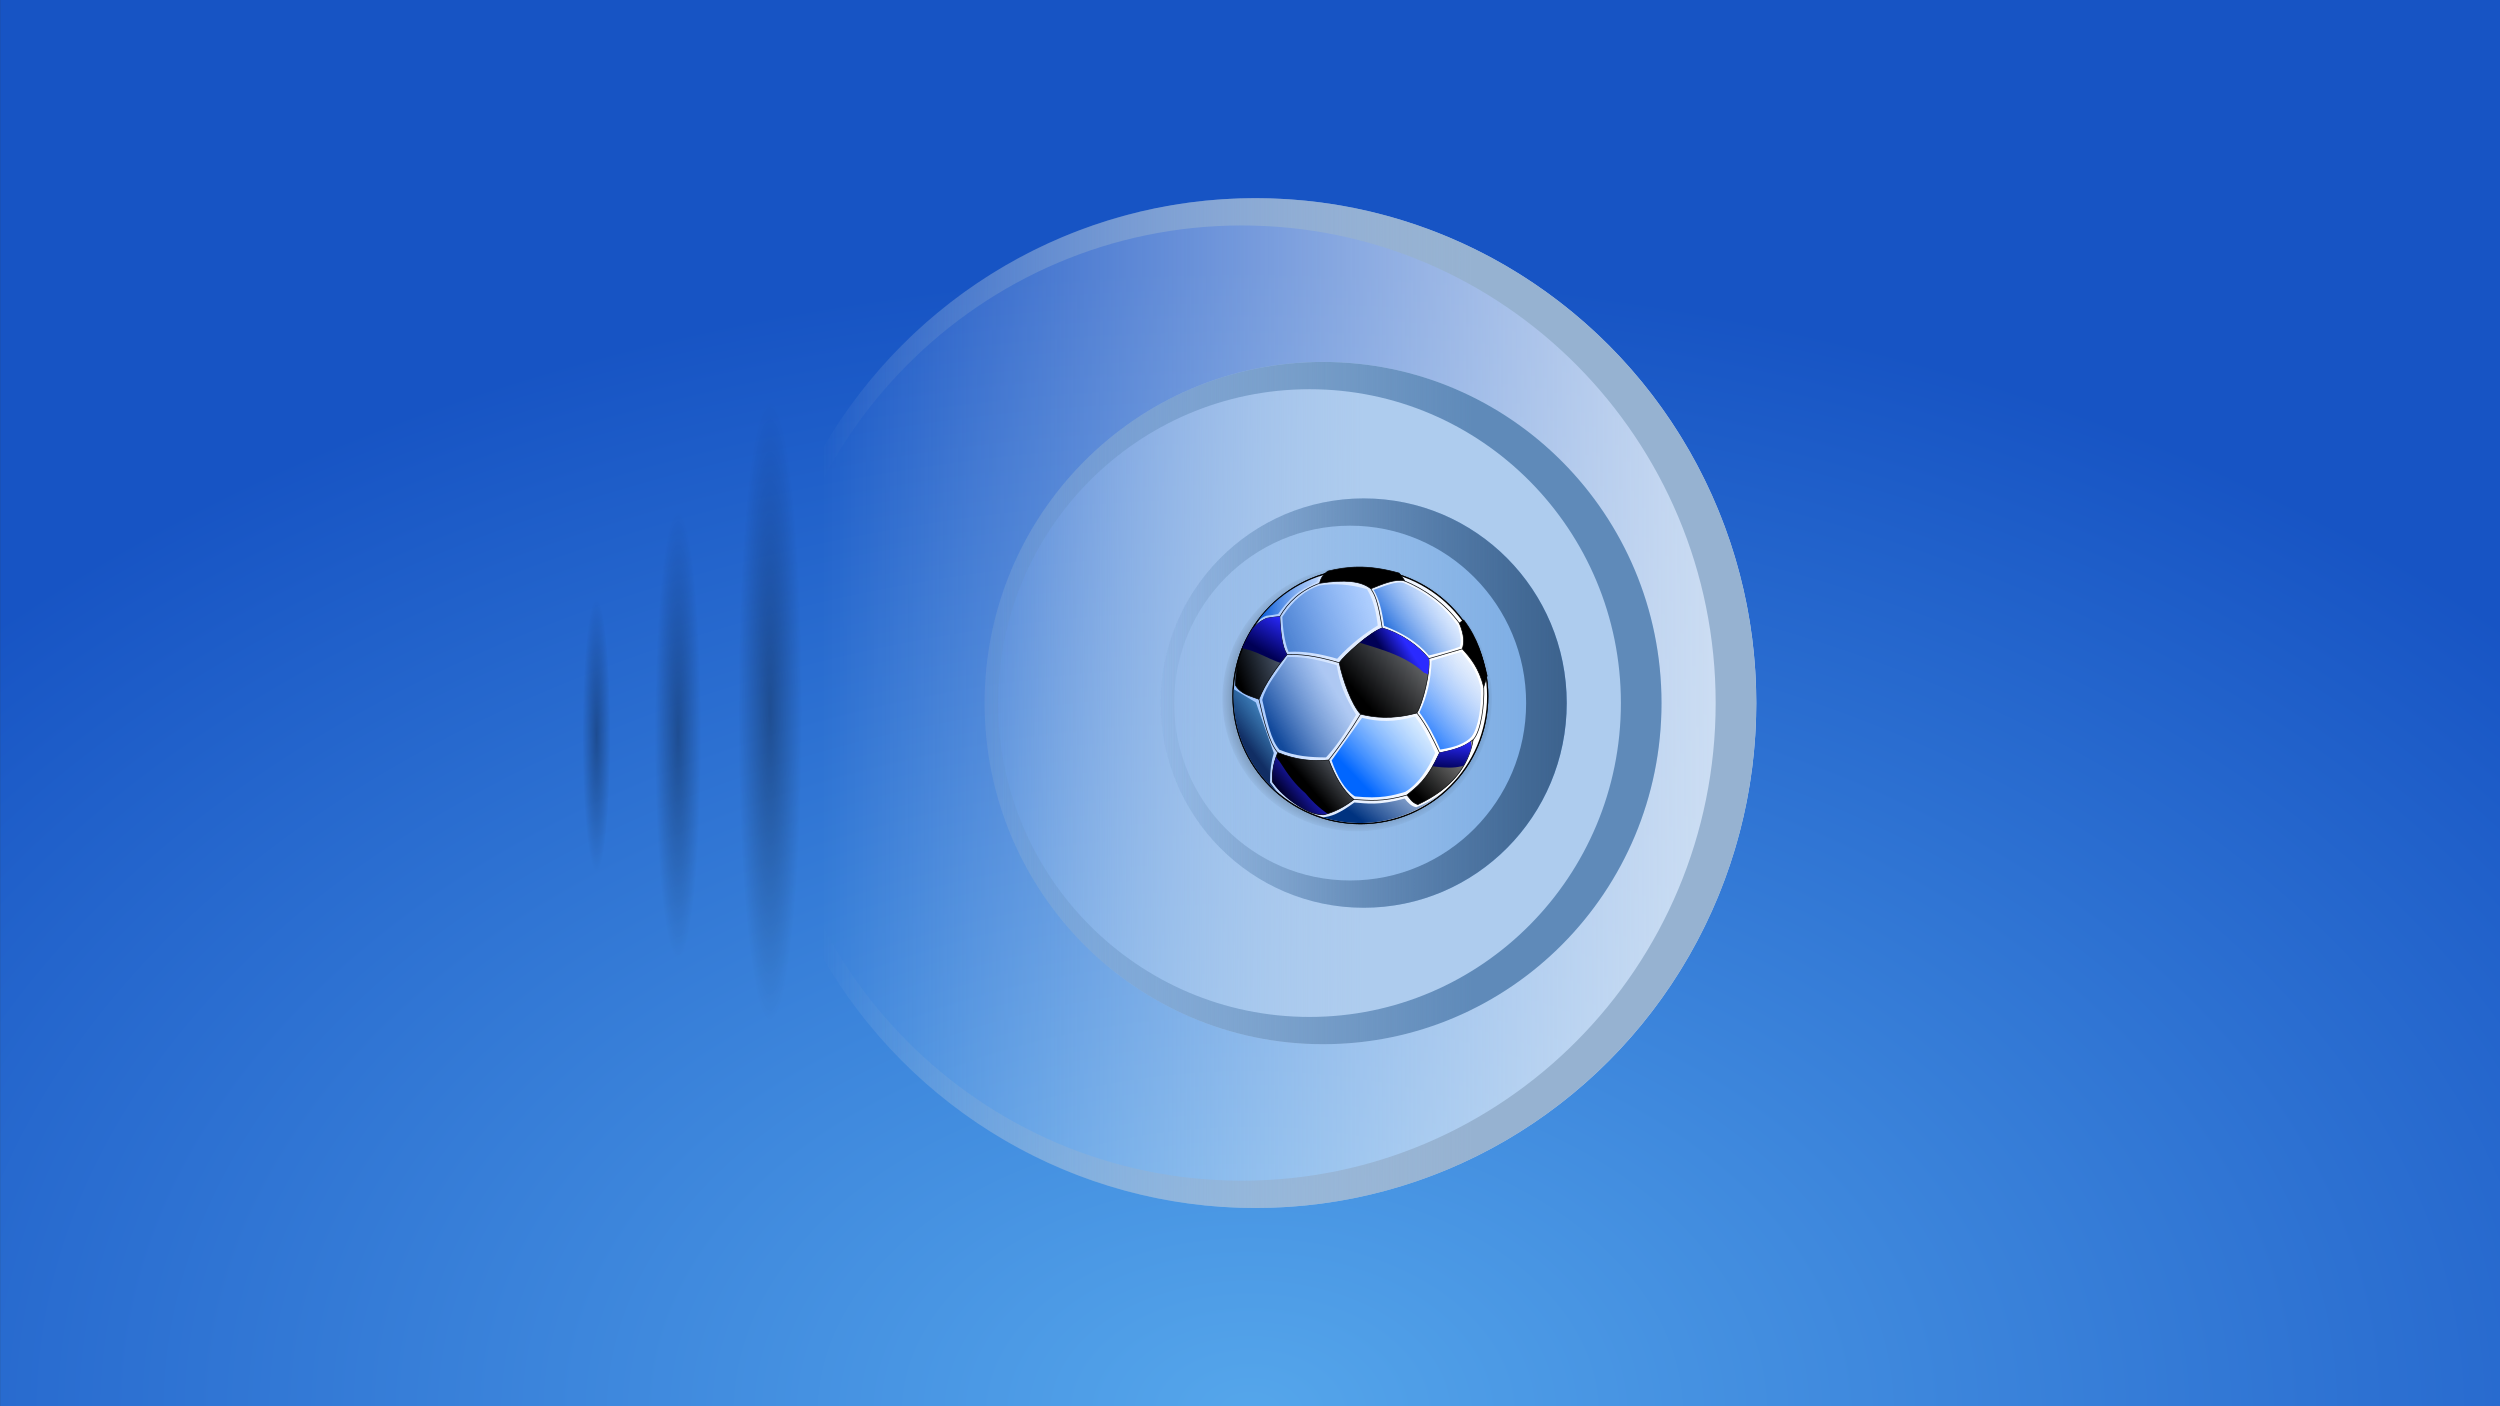 <?xml version="1.0" encoding="UTF-8" standalone="no"?>
<!-- Created with Inkscape (http://www.inkscape.org/) -->

<svg
   xmlns:dc="http://purl.org/dc/elements/1.1/"
   xmlns:cc="http://creativecommons.org/ns#"
   xmlns:rdf="http://www.w3.org/1999/02/22-rdf-syntax-ns#"
   xmlns:svg="http://www.w3.org/2000/svg"
   xmlns="http://www.w3.org/2000/svg"
   xmlns:xlink="http://www.w3.org/1999/xlink"
   xmlns:sodipodi="http://sodipodi.sourceforge.net/DTD/sodipodi-0.dtd"
   xmlns:inkscape="http://www.inkscape.org/namespaces/inkscape"
   width="2560"
   height="1440"
   viewBox="0 0 677.333 381"
   version="1.1"
   id="svg1080"
   inkscape:version="0.92.2 (unknown)"
   sodipodi:docname="Portada youtube.svg">
  <rect x="0" y="0" width="677.333" height="381" fill="#333333" stroke="none"/>
  <defs
     id="defs1074">
    <linearGradient
       id="linearGradient3722">
      <stop
         style="stop-color:#d7e5f5;stop-opacity:1;"
         offset="0"
         id="stop3724" />
      <stop
         style="stop-color:#ffffff;stop-opacity:0"
         offset="1"
         id="stop3726" />
    </linearGradient>
    <linearGradient
       id="linearGradient3730">
      <stop
         style="stop-color:#96b2d1;stop-opacity:1;"
         offset="0"
         id="stop3732" />
      <stop
         style="stop-color:#97b2d0;stop-opacity:0;"
         offset="1"
         id="stop3734" />
    </linearGradient>
    <linearGradient
       id="linearGradient3699">
      <stop
         style="stop-color:#aeccee;stop-opacity:1;"
         offset="0"
         id="stop3701" />
      <stop
         style="stop-color:#b7d2f0;stop-opacity:0;"
         offset="1"
         id="stop3703" />
    </linearGradient>
    <linearGradient
       id="linearGradient3707">
      <stop
         style="stop-color:#5f8ab9;stop-opacity:1;"
         offset="0"
         id="stop3709" />
      <stop
         style="stop-color:#608ab8;stop-opacity:0;"
         offset="1"
         id="stop3711" />
    </linearGradient>
    <linearGradient
       id="linearGradient3676">
      <stop
         style="stop-color:#78aae3;stop-opacity:1;"
         offset="0"
         id="stop3678" />
      <stop
         style="stop-color:#81b0e5;stop-opacity:0;"
         offset="1"
         id="stop3680" />
    </linearGradient>
    <linearGradient
       id="linearGradient3668">
      <stop
         style="stop-color:#3c628d;stop-opacity:1;"
         offset="0"
         id="stop3670" />
      <stop
         style="stop-color:#3c628d;stop-opacity:0;"
         offset="1"
         id="stop3672" />
    </linearGradient>
    <linearGradient
       id="linearGradient3741">
      <stop
         style="stop-color:#5f5f5f;stop-opacity:1;"
         offset="0"
         id="stop3743" />
      <stop
         id="stop3749"
         offset="0.411"
         style="stop-color:#3c3c3c;stop-opacity:1;" />
      <stop
         style="stop-color:#252525;stop-opacity:1;"
         offset="1"
         id="stop3745" />
    </linearGradient>
    <linearGradient
       id="linearGradient3753">
      <stop
         style="stop-color:#d8d8d8;stop-opacity:1;"
         offset="0"
         id="stop3755" />
      <stop
         style="stop-color:#6a6a6a;stop-opacity:0;"
         offset="1"
         id="stop3757" />
    </linearGradient>
    <radialGradient
       gradientUnits="userSpaceOnUse"
       gradientTransform="matrix(-0.005,1.22,-1.384,-0.006,26.241,-46.842)"
       r="35.938"
       fy="-15.894"
       fx="48"
       cy="-15.894"
       cx="48"
       id="radialGradient3465"
       xlink:href="#linearGradient3175"
       inkscape:collect="always" />
    <linearGradient
       id="linearGradient3175">
      <stop
         id="stop3177"
         offset="0"
         style="stop-color:#55a6eb;stop-opacity:1;" />
      <stop
         id="stop3179"
         offset="1"
         style="stop-color:#1754c4;stop-opacity:1;" />
    </linearGradient>
    <radialGradient
       inkscape:collect="always"
       xlink:href="#linearGradient3687"
       id="radialGradient3619-5"
       cx="48"
       cy="90.172"
       fx="48"
       fy="90.172"
       r="42"
       gradientTransform="matrix(1.157,0,0,0.996,7.872,3.403)"
       gradientUnits="userSpaceOnUse" />
    <linearGradient
       inkscape:collect="always"
       id="linearGradient3687">
      <stop
         style="stop-color:#ffffff;stop-opacity:1;"
         offset="0"
         id="stop3689" />
      <stop
         style="stop-color:#ffffff;stop-opacity:0;"
         offset="1"
         id="stop3691" />
    </linearGradient>
    <linearGradient
       inkscape:collect="always"
       xlink:href="#linearGradient3722"
       id="linearGradient3728"
       x1="51.459"
       y1="13.405"
       x2="51.459"
       y2="75.676"
       gradientUnits="userSpaceOnUse"
       gradientTransform="matrix(1.233,0,0,1.156,-13.669,-7.5)" />
    <linearGradient
       inkscape:collect="always"
       xlink:href="#linearGradient3730"
       id="linearGradient3736"
       x1="112"
       y1="32"
       x2="112"
       y2="80"
       gradientUnits="userSpaceOnUse"
       gradientTransform="matrix(1.067,0,0,1,-69.67,0)" />
    <linearGradient
       inkscape:collect="always"
       xlink:href="#linearGradient3699"
       id="linearGradient3705"
       x1="50"
       y1="37"
       x2="50"
       y2="69.062"
       gradientUnits="userSpaceOnUse"
       gradientTransform="matrix(1.067,0,0,1,-5.669,3)" />
    <linearGradient
       inkscape:collect="always"
       xlink:href="#linearGradient3707"
       id="linearGradient3713"
       x1="79"
       y1="31.991"
       x2="79"
       y2="72.012"
       gradientUnits="userSpaceOnUse"
       gradientTransform="matrix(1.067,0,0,1,-37.67,0)" />
    <linearGradient
       inkscape:collect="always"
       xlink:href="#linearGradient3676"
       id="linearGradient3682"
       x1="48"
       y1="25"
       x2="48"
       y2="56"
       gradientUnits="userSpaceOnUse"
       gradientTransform="matrix(1.067,0,0,1,-5.669,0)" />
    <linearGradient
       inkscape:collect="always"
       xlink:href="#linearGradient3668"
       id="linearGradient3674"
       x1="78"
       y1="25"
       x2="78"
       y2="56"
       gradientUnits="userSpaceOnUse"
       gradientTransform="matrix(1.067,0,0,1,-37.67,0)" />
    <radialGradient
       inkscape:collect="always"
       xlink:href="#linearGradient3741"
       id="radialGradient3747"
       cx="48"
       cy="45"
       fx="48"
       fy="45"
       r="8"
       gradientUnits="userSpaceOnUse"
       gradientTransform="matrix(1.333,0,0,1,-18.469,0)" />
    <radialGradient
       inkscape:collect="always"
       xlink:href="#linearGradient3753"
       id="radialGradient3761"
       cx="42"
       cy="40"
       fx="42"
       fy="40"
       r="8"
       gradientUnits="userSpaceOnUse"
       gradientTransform="matrix(1,0,0,1.2,-8,-93.534)" />
    <radialGradient
       inkscape:collect="always"
       xlink:href="#linearGradient3883"
       id="radialGradient3889"
       cx="48"
       cy="83"
       fx="48"
       fy="83"
       r="8"
       gradientTransform="matrix(3.027,0,0,0.296,-99.132,59.277)"
       gradientUnits="userSpaceOnUse" />
    <linearGradient
       inkscape:collect="always"
       id="linearGradient3883">
      <stop
         style="stop-color:#000000;stop-opacity:1;"
         offset="0"
         id="stop3885" />
      <stop
         style="stop-color:#000000;stop-opacity:0;"
         offset="1"
         id="stop3887" />
    </linearGradient>
    <clipPath
       clipPathUnits="userSpaceOnUse"
       id="clipPath5729-9">
      <path
         id="path5731-3"
         style="fill:#ffffff;stroke:none;stroke-width:0.311px;stroke-linecap:butt;stroke-linejoin:miter;stroke-opacity:1"
         d="m 58.575,198.335 c -0.462,-0.004 -0.901,0.034 -1.278,0.19 -3.636,1.937 -8.206,6.227 -7.502,10.245 11.006,3.813 23.247,5.881 31.943,13.983 2.664,0.551 5.566,4.79 7.713,3.192 0.426,-2.187 0.519,-4.488 0.47,-8.165 0.837,-5.67 -6.025,-7.978 -9.778,-10.687 -6.48,-2.98 -12.608,-6.364 -19.248,-8.743 -0.715,0.115 -1.55,-0.007 -2.32,-0.014 z m -13.018,7.205 c -0.003,-0.002 -0.022,0.013 -0.067,0.056 -0.205,0.284 0.08,-0.047 0.067,-0.056 z"
         inkscape:connector-curvature="0" />
    </clipPath>
    <clipPath
       clipPathUnits="userSpaceOnUse"
       id="clipPath5817-7">
      <path
         style="fill:#ffffff;stroke:none;stroke-width:0.265px;stroke-linecap:butt;stroke-linejoin:miter;stroke-opacity:1"
         d="m 23.91,195.445 c -1.337,0.867 1.306,-0.54 0,0 z m -7.238,1.191 c -1.676,3.777 -4.727,7.998 -6.85,11.904 -0.899,2.075 -1.573,4.195 1.15,4.793 6.951,1.415 12.883,6.938 20.105,6.176 -0.36,-5.244 1.632,-11.254 -2.67,-15.326 -0.25,-3.067 -2.583,-4.853 -5.545,-5.387 -2.884,-1.198 -2.986,-0.538 -6.191,-2.16 z m 1.133,0.699 c 2.986,1.61 -1.553,-0.897 0,0 z m -0.639,0.088 c 1.488,0.408 -0.753,-0.205 0,0 z"
         id="path5819-4"
         inkscape:connector-curvature="0" />
    </clipPath>
    <clipPath
       clipPathUnits="userSpaceOnUse"
       id="clipPath5848-5">
      <path
         style="fill:#ffffff;stroke:none;stroke-width:0.265px;stroke-linecap:butt;stroke-linejoin:miter;stroke-opacity:1"
         d="m 90.816,246.014 c -4.711,1.19 -9.49,4.687 -9.658,9.689 -0.75,1.553 -2.662,4.247 0.592,3.555 6.286,0.839 13.514,2.231 19.098,-1.428 -0.562,-3.637 -0.157,-7.483 -1.318,-10.943 -2.247,-2.059 -5.894,-0.296 -8.713,-0.873 z"
         id="path5850-2"
         inkscape:connector-curvature="0" />
    </clipPath>
    <clipPath
       clipPathUnits="userSpaceOnUse"
       id="clipPath5879-5">
      <path
         style="fill:#ffffff;stroke:none;stroke-width:0.265px;stroke-linecap:butt;stroke-linejoin:miter;stroke-opacity:1"
         d="m 19.109,250.846 c -0.932,6.235 -0.027,12.873 3.135,18.316 2.546,3.188 5.106,7.25 8.902,8.184 3.232,3.562 9.261,2.311 13.573,3.861 2.861,0.534 3.246,-0.314 0.961,-1.355 -4.616,-2.785 -7.66,-5.593 -10.951,-9.505 -4.23,-3.682 -6.492,-6.779 -10.211,-12.565 -1.944,-2.014 -3.199,-5.418 -5.408,-6.936 z m 9.014,27.773 c 7.205,2.161 -0.486,-5.232 0,0 z"
         id="path5881-4"
         inkscape:connector-curvature="0"
         sodipodi:nodetypes="cccccccccc" />
    </clipPath>
    <clipPath
       clipPathUnits="userSpaceOnUse"
       id="clipPath5729-9-3">
      <path
         id="path5731-3-7"
         style="fill:#ffffff;stroke:none;stroke-width:0.311px;stroke-linecap:butt;stroke-linejoin:miter;stroke-opacity:1"
         d="m 58.575,198.335 c -0.462,-0.004 -0.901,0.034 -1.278,0.19 -3.636,1.937 -8.206,6.227 -7.502,10.245 11.006,3.813 23.247,5.881 31.943,13.983 2.664,0.551 5.566,4.79 7.713,3.192 0.426,-2.187 0.519,-4.488 0.47,-8.165 0.837,-5.67 -6.025,-7.978 -9.778,-10.687 -6.48,-2.98 -12.608,-6.364 -19.248,-8.743 -0.715,0.115 -1.55,-0.007 -2.32,-0.014 z m -13.018,7.205 c -0.003,-0.002 -0.022,0.013 -0.067,0.056 -0.205,0.284 0.08,-0.047 0.067,-0.056 z"
         inkscape:connector-curvature="0" />
    </clipPath>
    <clipPath
       clipPathUnits="userSpaceOnUse"
       id="clipPath5817-7-5">
      <path
         style="fill:#ffffff;stroke:none;stroke-width:0.265px;stroke-linecap:butt;stroke-linejoin:miter;stroke-opacity:1"
         d="m 23.91,195.445 c -1.337,0.867 1.306,-0.54 0,0 z m -7.238,1.191 c -1.676,3.777 -4.727,7.998 -6.85,11.904 -0.899,2.075 -1.573,4.195 1.15,4.793 6.951,1.415 12.883,6.938 20.105,6.176 -0.36,-5.244 1.632,-11.254 -2.67,-15.326 -0.25,-3.067 -2.583,-4.853 -5.545,-5.387 -2.884,-1.198 -2.986,-0.538 -6.191,-2.16 z m 1.133,0.699 c 2.986,1.61 -1.553,-0.897 0,0 z m -0.639,0.088 c 1.488,0.408 -0.753,-0.205 0,0 z"
         id="path5819-4-9"
         inkscape:connector-curvature="0" />
    </clipPath>
    <clipPath
       clipPathUnits="userSpaceOnUse"
       id="clipPath5848-5-2">
      <path
         style="fill:#ffffff;stroke:none;stroke-width:0.265px;stroke-linecap:butt;stroke-linejoin:miter;stroke-opacity:1"
         d="m 90.816,246.014 c -4.711,1.19 -9.49,4.687 -9.658,9.689 -0.75,1.553 -2.662,4.247 0.592,3.555 6.286,0.839 13.514,2.231 19.098,-1.428 -0.562,-3.637 -0.157,-7.483 -1.318,-10.943 -2.247,-2.059 -5.894,-0.296 -8.713,-0.873 z"
         id="path5850-2-2"
         inkscape:connector-curvature="0" />
    </clipPath>
    <clipPath
       clipPathUnits="userSpaceOnUse"
       id="clipPath5879-5-8">
      <path
         style="fill:#ffffff;stroke:none;stroke-width:0.265px;stroke-linecap:butt;stroke-linejoin:miter;stroke-opacity:1"
         d="m 19.109,250.846 c -0.932,6.235 -0.027,12.873 3.135,18.316 2.546,3.188 5.106,7.25 8.902,8.184 3.232,3.562 9.261,2.311 13.573,3.861 2.861,0.534 3.246,-0.314 0.961,-1.355 -4.616,-2.785 -7.66,-5.593 -10.951,-9.505 -4.23,-3.682 -6.492,-6.779 -10.211,-12.565 -1.944,-2.014 -3.199,-5.418 -5.408,-6.936 z m 9.014,27.773 c 7.205,2.161 -0.486,-5.232 0,0 z"
         id="path5881-4-9"
         inkscape:connector-curvature="0"
         sodipodi:nodetypes="cccccccccc" />
    </clipPath>
    <linearGradient
       inkscape:collect="always"
       xlink:href="#linearGradient3687"
       id="linearGradient2675"
       gradientUnits="userSpaceOnUse"
       x1="65.156"
       y1="16.125"
       x2="65.156"
       y2="69.688" />
    <linearGradient
       inkscape:collect="always"
       xlink:href="#linearGradient3687"
       id="linearGradient1072"
       gradientUnits="userSpaceOnUse"
       gradientTransform="translate(-80)"
       x1="142.471"
       y1="16.125"
       x2="142.471"
       y2="64.188" />
    <radialGradient
       inkscape:collect="always"
       xlink:href="#linearGradient3883"
       id="radialGradient3889-6"
       cx="48"
       cy="83"
       fx="48"
       fy="83"
       r="8"
       gradientTransform="matrix(1.335,0,0,0.13,-16.012,85.874)"
       gradientUnits="userSpaceOnUse" />
    <radialGradient
       inkscape:collect="always"
       xlink:href="#linearGradient3883"
       id="radialGradient3889-3"
       cx="48"
       cy="83"
       fx="48"
       fy="83"
       r="8"
       gradientTransform="matrix(2.19,0,0,0.214,-57.075,72.881)"
       gradientUnits="userSpaceOnUse" />
    <linearGradient
       inkscape:collect="always"
       id="linearGradient1408">
      <stop
         style="stop-color:#f6f675;stop-opacity:1"
         offset="0"
         id="stop1394" />
      <stop
         id="stop1410"
         offset="0.09"
         style="stop-color:#d5d587;stop-opacity:0.937;" />
      <stop
         style="stop-color:#b7b797;stop-opacity:0.878;"
         offset="0.154"
         id="stop1414" />
      <stop
         style="stop-color:#a0a0a4;stop-opacity:0.835;"
         offset="0.211"
         id="stop1412" />
      <stop
         id="stop1416"
         offset="0.291"
         style="stop-color:#5656ce;stop-opacity:0.694;" />
      <stop
         id="stop1396"
         offset="0.388"
         style="stop-color:#0000ff;stop-opacity:0.537;" />
      <stop
         id="stop1398"
         offset="0.46"
         style="stop-color:#0000ff;stop-opacity:0.906;" />
      <stop
         style="stop-color:#bcbc76;stop-opacity:0.976;"
         offset="0.67"
         id="stop1400" />
      <stop
         id="stop1402"
         offset="0.785"
         style="stop-color:#f3f34f;stop-opacity:1" />
      <stop
         style="stop-color:#f3f359;stop-opacity:1;"
         offset="0.87"
         id="stop1404" />
      <stop
         style="stop-color:#f6f675;stop-opacity:1"
         offset="1"
         id="stop1406" />
    </linearGradient>
    <linearGradient
       id="linearGradient1294"
       inkscape:collect="always">
      <stop
         id="stop1290"
         offset="0"
         style="stop-color:#0000ff;stop-opacity:0.168" />
      <stop
         style="stop-color:#0000ff;stop-opacity:0.537;"
         offset="0.125"
         id="stop1302" />
      <stop
         style="stop-color:#0000ff;stop-opacity:0.906;"
         offset="0.398"
         id="stop1300" />
      <stop
         id="stop1306"
         offset="0.67"
         style="stop-color:#bcbc76;stop-opacity:0.976;" />
      <stop
         style="stop-color:#f3f34f;stop-opacity:1"
         offset="0.785"
         id="stop1298" />
      <stop
         id="stop1304"
         offset="0.87"
         style="stop-color:#f3f359;stop-opacity:1;" />
      <stop
         id="stop1292"
         offset="1"
         style="stop-color:#f6f675;stop-opacity:1" />
    </linearGradient>
    <linearGradient
       id="linearGradient1247"
       inkscape:collect="always">
      <stop
         id="stop1243"
         offset="0"
         style="stop-color:#ff500a;stop-opacity:1" />
      <stop
         id="stop1245"
         offset="1"
         style="stop-color:#ba1c0f;stop-opacity:0;" />
    </linearGradient>
    <linearGradient
       id="linearGradient5440"
       inkscape:collect="always">
      <stop
         id="stop5436"
         offset="0"
         style="stop-color:#ff4c0a;stop-opacity:1;" />
      <stop
         id="stop5438"
         offset="1"
         style="stop-color:#ff4c0a;stop-opacity:0;" />
    </linearGradient>
    <linearGradient
       id="linearGradient5208"
       inkscape:collect="always">
      <stop
         id="stop5204"
         offset="0"
         style="stop-color:#feffee;stop-opacity:1;" />
      <stop
         id="stop5206"
         offset="1"
         style="stop-color:#feffee;stop-opacity:0;" />
    </linearGradient>
    <clipPath
       id="clipPath5218"
       clipPathUnits="userSpaceOnUse">
      <path
         sodipodi:nodetypes="ccccccccccscccccccccc"
         inkscape:connector-curvature="0"
         id="path5220"
         d="m 108.229,42.312 c -6.731,-0.254 -13.455,-0.484 -19.346,2.75 -5.223,1.386 -10.617,3.633 -15.773,5.236 -2.725,2.139 -6.276,1.812 -8.859,4.252 -4.053,1.381 -7.247,4.522 -11.002,6.396 -2.792,2.21 -9.863,3.975 -11.446,7.193 -2.571,3.151 -13.689,16.03 -14.907,19.843 4.127,0.761 18.228,-5.493 21.687,-7.279 5.163,-1.681 12.003,0.182 17.297,-0.979 31.335,-10.251 10.169,5.479 14.581,7.078 3.795,1.563 26.396,6.051 30.195,3.808 8.903,-5.26 12.556,-6.412 18.513,-8.332 6.865,-2.769 13.964,-3.128 16.084,-4.734 3.259,-1.12 2.831,-0.022 5.33,-2.481 3.754,-0.511 9.608,-0.589 13.036,-2.322 3.685,-0.937 -3.618,-11.432 -3.377,-14.349 -0.951,-2.393 -1.668,-5.285 -4.385,-5.91 -4.3,-3.166 -10.048,-4.159 -14.982,-5.906 -4.56,0.019 -8.891,-1.473 -13.391,-1.639 -3.749,-1.26 -7.656,-1.711 -11.564,-2.105 -2.685,0.389 -5.204,-0.171 -7.689,-0.52 z"
         style="display:inline;fill:url(#linearGradient5222);fill-opacity:1;stroke:none;stroke-width:0.265px;stroke-linecap:butt;stroke-linejoin:miter;stroke-opacity:1" />
    </clipPath>
    <linearGradient
       y2="136.603"
       x2="11.685"
       y1="30.141"
       x1="121.797"
       gradientUnits="userSpaceOnUse"
       id="linearGradient5222"
       xlink:href="#linearGradient5208"
       inkscape:collect="always" />
    <clipPath
       id="clipPath5285"
       clipPathUnits="userSpaceOnUse">
      <path
         inkscape:connector-curvature="0"
         id="path5287"
         d="m 110.561,106.281 c -4.471,-0.416 -8.738,-0.161 -12.168,2.646 -2.088,1.096 -3.867,2.193 -6.053,2.619 -2.336,2.219 -4.811,4.199 -7.178,6.232 -4.459,2.204 -7.546,5.086 -11.963,6.977 -3.264,2.776 -5.432,6.475 -7.705,9.844 -1.85,3.449 -0.66,7.538 1.072,10.465 0.007,0.816 0.498,-0.003 1.033,1.963 1.784,2.152 5.504,4.314 7.779,2.742 2.488,-4.36 9.233,0.317 12.787,-3.045 2.87,-1.154 5.48,-2.678 8.574,-3.207 4.576,-2.421 9.616,-2.95 14.547,-3.783 3.889,-1.739 8.886,0.444 12.35,-2.402 3.315,-0.432 5.994,-2.605 9.119,-3.486 -1.451,-2.01 4.088,-1.5 6.273,-2.547 2.33,-0.398 5.857,-3.275 1.672,-3.916 -2.425,-1.012 -5.569,-2.457 -6.789,-5.213 -2.292,-2.144 -4.02,-4.587 -6.332,-6.545 -2.067,-3.394 -5.34,-5.403 -9.018,-6.574 -2.209,-2.287 -5.408,-1.84 -8.002,-2.77 z m 25.547,29.33 c 0.94,0.531 -0.719,-0.626 0,0 z M 64.248,146.221 c 3.34,2.84 3.269,0.251 2.258,-0.34 0.025,0.926 -0.871,-3.179 -2.258,0.34 z m 4.385,6.244 c 0.271,0.642 -0.189,-0.899 0,0 z"
         style="fill:#ffffff;stroke:none;stroke-width:0.265px;stroke-linecap:butt;stroke-linejoin:miter;stroke-opacity:1" />
    </clipPath>
    <clipPath
       id="clipPath5305"
       clipPathUnits="userSpaceOnUse">
      <path
         inkscape:connector-curvature="0"
         id="path5307"
         d="m 36.068,125.131 c -5.323,0.819 -13.134,-2.366 -16.283,3.127 -1.159,2.051 -3.103,5.804 -0.223,7.258 3.036,3.759 7.742,5.329 10.539,9.043 1.41,2.378 5.046,2.804 5.982,5.699 3.425,1.683 5.019,7.274 10.006,5.824 3.314,-0.738 7.097,-3.283 8.334,-6.67 0.439,-4.851 2.25,-10.534 0.557,-15.203 -2.835,-3.618 -6.838,-5.61 -11.199,-6.559 -2.51,-1.046 -4.956,-2.64 -7.713,-2.52 z"
         style="fill:#ffffff;stroke:none;stroke-width:0.265px;stroke-linecap:butt;stroke-linejoin:miter;stroke-opacity:1" />
    </clipPath>
    <clipPath
       id="clipPath5356"
       clipPathUnits="userSpaceOnUse">
      <path
         inkscape:connector-curvature="0"
         id="path5358"
         d="m 239.871,152.863 c -3.939,0.852 -8.768,0.75 -11.061,4.562 -3.9,1.349 -6.004,6.01 -3.576,9.748 4.396,3.376 9.011,6.587 13.152,10.297 3.71,1.881 7.428,3.573 11.004,5.652 6.244,0.033 11.688,-3.514 17.607,-5.346 4.832,-0.676 9.743,-4.63 12.723,-7.75 -1.624,-3.64 -3.488,-0.082 -3.579,-5.125 -3.346,-2.857 -8.078,-3.091 -11.622,-5.99 -3.661,-1.567 -7.382,-3.078 -11.199,-4.195 -3.973,-2.683 -8.788,-1.648 -13.449,-1.854 z m 39.381,12.746 c 0.547,-0.25 1.003,-1.934 0,0 z m -1.51,6.713 c -0.069,0.21 0.336,-0.123 0,0 z m -33.414,8.941 c 0.264,5.959 1.234,2.28 0,0 z"
         style="fill:#ffffff;stroke:none;stroke-width:0.265px;stroke-linecap:butt;stroke-linejoin:miter;stroke-opacity:1" />
    </clipPath>
    <clipPath
       id="clipPath5382"
       clipPathUnits="userSpaceOnUse">
      <path
         inkscape:connector-curvature="0"
         id="path5384"
         d="m 142.488,167.491 c -5.3e-4,1.281 0.105,2.517 -0.269,3.764 -0.329,1.098 -0.685,1.327 -0.807,2.42 -0.05,0.445 0,0.896 0,1.344 0,0.896 0,1.792 0,2.688 0,0.538 0,1.075 0,1.613 0,0.09 0,0.179 0,0.269 0,0.09 -0.04,0.189 0,0.269 0.057,0.113 0.199,0.163 0.269,0.269 0.111,0.167 0.158,0.371 0.269,0.538 0.07,0.105 0.179,0.179 0.269,0.269 0.269,0.269 0.538,0.538 0.807,0.807 0.179,0.179 0.386,0.335 0.538,0.538 0.589,0.785 -0.134,0.37 0.807,1.075 0.16,0.12 0.377,0.149 0.538,0.269 1.646,1.646 -0.453,-0.34 1.075,0.807 0.695,0.521 0.487,0.639 1.075,1.344 0.487,0.584 1.118,1.036 1.613,1.613 0.292,0.34 0.511,0.738 0.807,1.075 0.334,0.382 0.717,0.717 1.075,1.075 0.358,0.358 0.675,0.764 1.075,1.075 0.412,0.321 0.916,0.507 1.344,0.807 0.47,0.329 0.874,0.746 1.344,1.075 0.395,0.276 1.869,1.138 2.42,1.344 0.346,0.13 0.713,0.196 1.075,0.269 0.088,0.018 0.205,-0.063 0.269,0 0.063,0.063 -0.028,0.184 0,0.269 0.163,0.488 0.23,0.499 0.538,0.807 0.09,0.09 0.155,0.212 0.269,0.269 0.08,0.04 0.189,-0.04 0.269,0 0.113,0.057 0.155,0.212 0.269,0.269 0.08,0.04 0.179,0 0.269,0 0.179,0.09 0.371,0.158 0.538,0.269 0.615,0.41 -0.168,0.213 0.807,0.538 0.8,0.267 -0.552,-0.637 0.807,0.269 0.211,0.141 0.358,0.358 0.538,0.538 0.358,0.358 0.717,0.717 1.075,1.075 0.09,0.09 0.179,0.179 0.269,0.269 0.09,0.09 0.155,0.212 0.269,0.269 0.08,0.04 0.189,-0.04 0.269,0 0.113,0.057 0.179,0.179 0.269,0.269 0.09,0.09 0.212,0.155 0.269,0.269 0.08,0.16 -0.08,0.377 0,0.538 0.322,0.644 0.216,-0.106 0.538,0.538 0.04,0.08 -0.04,0.189 0,0.269 0.036,0.071 0.735,0.771 0.807,0.807 0.08,0.04 0.205,-0.063 0.269,0 0.063,0.063 -0.063,0.205 0,0.269 0.063,0.063 0.189,-0.04 0.269,0 0.072,0.036 0.466,0.502 0.538,0.538 0.08,0.04 0.179,0 0.269,0 0.09,0.09 0.155,0.212 0.269,0.269 0.08,0.04 0.205,-0.063 0.269,0 0.063,0.063 -0.063,0.205 0,0.269 0.127,0.127 0.368,-0.057 0.538,0 0.19,0.063 0.348,0.205 0.538,0.269 0.225,0.075 0.897,-0.089 1.075,0 0.113,0.057 0.155,0.212 0.269,0.269 0.08,0.04 0.205,-0.063 0.269,0 0.063,0.063 -0.08,0.229 0,0.269 0.16,0.08 0.368,-0.057 0.538,0 0.12,0.04 0.155,0.212 0.269,0.269 0.08,0.04 0.189,-0.04 0.269,0 0.113,0.057 0.163,0.199 0.269,0.269 0.171,0.114 1.439,0.763 1.613,0.807 0.174,0.043 0.368,-0.057 0.538,0 0.12,0.04 0.163,0.199 0.269,0.269 0.167,0.111 0.358,0.179 0.538,0.269 0.358,0.179 0.703,0.389 1.075,0.538 0.263,0.105 0.538,0.179 0.807,0.269 0.269,0.09 0.527,0.222 0.807,0.269 0.265,0.044 0.543,-0.053 0.807,0 0.196,0.039 0.341,0.23 0.538,0.269 0.284,0.057 1.493,0 1.882,0 1.344,0 2.688,0 4.033,0 0.179,0 0.358,0 0.538,0 0.269,0 0.546,-0.065 0.807,0 0.123,0.031 0.149,0.229 0.269,0.269 0.17,0.057 0.368,-0.057 0.538,0 0.12,0.04 0.149,0.229 0.269,0.269 0.183,0.061 1.202,-0.071 1.344,0 0.113,0.057 0.149,0.229 0.269,0.269 0.17,0.057 0.377,-0.08 0.538,0 0.08,0.04 -0.063,0.205 0,0.269 0.127,0.127 0.377,-0.08 0.538,0 0.113,0.057 0.155,0.212 0.269,0.269 0.16,0.08 0.411,-0.127 0.538,0 0.063,0.063 -0.063,0.205 0,0.269 0.587,0.587 0.436,0.056 1.075,0.269 0.12,0.04 0.155,0.212 0.269,0.269 0.08,0.04 0.189,-0.04 0.269,0 0.892,0.892 -0.253,-0.127 0.538,0.269 0.113,0.057 0.149,0.229 0.269,0.269 0.123,0.041 0.956,-0.06 1.075,0 0.113,0.057 0.155,0.212 0.269,0.269 0.071,0.035 0.935,0 1.075,0 0.717,0 1.434,0 2.151,0 1.882,0 3.764,0 5.646,0 0.607,0 -0.12,0.04 0.807,-0.269 0.085,-0.028 0.189,0.04 0.269,0 0.664,-0.332 -0.093,-0.269 0.538,-0.269 0.09,0 0.184,-0.028 0.269,0 0.19,0.063 0.348,0.205 0.538,0.269 0.085,0.028 0.179,0 0.269,0 0.627,0 1.255,0 1.882,0 0.179,0 0.364,-0.043 0.538,0 0.194,0.049 0.343,0.22 0.538,0.269 0.211,0.053 1.333,0 1.613,0 0.986,0 1.972,0 2.957,0 0.986,0 1.972,0 2.957,0 0.15,0 1.221,0.041 1.344,0 0.12,-0.04 0.179,-0.179 0.269,-0.269 0.179,-0.179 0.335,-0.386 0.538,-0.538 0.16,-0.12 0.371,-0.158 0.538,-0.269 0.122,-0.082 1.032,-0.988 1.075,-1.075 0.04,-0.08 -0.063,-0.205 0,-0.269 0.063,-0.063 0.205,0.063 0.269,0 0.009,-0.009 0,-0.741 0,-0.807 0,-0.445 0.061,-1.518 0,-1.882 -0.127,-0.764 -0.287,-0.717 -0.538,-1.344 -0.105,-0.263 -0.123,-0.564 -0.269,-0.807 -0.369,-0.615 -0.71,-0.595 -1.344,-0.807 -1.844,-0.615 0.445,0.111 -2.151,-0.538 -0.275,-0.069 -0.527,-0.222 -0.807,-0.269 -0.265,-0.044 -0.541,0.044 -0.807,0 -0.28,-0.047 -0.538,-0.179 -0.807,-0.269 -0.269,-0.09 -0.543,-0.164 -0.807,-0.269 -0.186,-0.074 -0.337,-0.269 -0.538,-0.269 -0.127,0 -0.149,0.229 -0.269,0.269 -0.17,0.057 -0.358,0 -0.538,0 -0.807,0 -1.613,0 -2.42,0 -2.068,0 -4.136,0.115 -6.183,-0.269 -0.641,-0.12 -1.246,-0.391 -1.882,-0.538 -0.737,-0.17 -2.19,-0.308 -2.957,-0.538 -0.462,-0.139 -0.886,-0.385 -1.344,-0.538 -1.862,-0.621 -0.289,0.102 -2.42,-0.538 -0.462,-0.139 -0.886,-0.385 -1.344,-0.538 -1.238,-0.413 -2.517,-0.692 -3.764,-1.075 -0.542,-0.167 -1.08,-0.344 -1.613,-0.538 -0.454,-0.165 -0.879,-0.411 -1.344,-0.538 -0.526,-0.143 -1.115,-0.048 -1.613,-0.269 -0.347,-0.154 -0.514,-0.563 -0.807,-0.807 -0.248,-0.207 -0.554,-0.336 -0.807,-0.538 -0.198,-0.158 -0.343,-0.375 -0.538,-0.538 -0.344,-0.287 -0.759,-0.49 -1.075,-0.807 -0.063,-0.063 0,-0.179 0,-0.269 -0.179,-0.179 -0.327,-0.397 -0.538,-0.538 -0.333,-0.222 -0.724,-0.346 -1.075,-0.538 -0.634,-0.346 -1.222,-0.782 -1.882,-1.075 -0.959,-0.426 -2.002,-0.641 -2.957,-1.075 -1.022,-0.465 -1.944,-1.129 -2.957,-1.613 -3.441,-1.646 -2.631,-1.056 -5.915,-2.151 -1.023,-0.341 -2.793,-0.995 -3.764,-1.613 -0.484,-0.308 -0.874,-0.746 -1.344,-1.075 -0.428,-0.3 -0.926,-0.493 -1.344,-0.807 -0.608,-0.456 -1.036,-1.118 -1.613,-1.613 -0.34,-0.292 -0.759,-0.49 -1.075,-0.807 -0.317,-0.317 -0.466,-0.784 -0.807,-1.075 -0.304,-0.261 -0.736,-0.325 -1.075,-0.538 -0.38,-0.237 -0.711,-0.546 -1.075,-0.807 -0.263,-0.188 -0.558,-0.331 -0.807,-0.538 -0.292,-0.243 -0.51,-0.569 -0.807,-0.807 -0.156,-0.125 -0.377,-0.149 -0.538,-0.269 -0.775,-0.581 -0.349,-0.388 -0.807,-1.075 -0.211,-0.316 -0.578,-0.502 -0.807,-0.807 -0.12,-0.16 -0.158,-0.371 -0.269,-0.538 -0.074,-0.112 -0.979,-1.027 -1.075,-1.075 -0.08,-0.04 -0.189,0.04 -0.269,0 -0.227,-0.113 -0.311,-0.424 -0.538,-0.538 -0.08,-0.04 -0.189,0.04 -0.269,0 -0.113,-0.057 -0.155,-0.212 -0.269,-0.269 -0.08,-0.04 -0.189,0.04 -0.269,0 -0.113,-0.057 -0.155,-0.212 -0.269,-0.269 -0.16,-0.08 -0.411,0.127 -0.538,0 -0.063,-0.063 0.063,-0.205 0,-0.269 -0.09,-0.09 -0.448,0.09 -0.538,0 -0.063,-0.063 0.063,-0.205 0,-0.269 -0.063,-0.063 -0.205,0.063 -0.269,0 -0.127,-0.127 0.08,-0.377 0,-0.538 -0.113,-0.227 -0.424,-0.311 -0.538,-0.538 -0.04,-0.08 0.063,-0.205 0,-0.269 -0.063,-0.063 -0.205,0.063 -0.269,0 -0.063,-0.063 0.063,-0.205 0,-0.269 -0.063,-0.063 -0.189,0.04 -0.269,0 -0.113,-0.057 -0.155,-0.212 -0.269,-0.269 -0.08,-0.04 -0.205,0.063 -0.269,0 -0.063,-0.063 0.063,-0.205 0,-0.269 -0.063,-0.063 -0.205,0.063 -0.269,0 -0.063,-0.063 0.063,-0.205 0,-0.269 -0.063,-0.063 -0.205,0.063 -0.269,0 -0.063,-0.063 0.063,-0.205 0,-0.269 -0.063,-0.063 -0.179,0 -0.269,0 -0.358,0 -0.717,0 -1.075,0 z"
         style="fill:#ffffff;stroke:none;stroke-width:0.265px;stroke-linecap:butt;stroke-linejoin:miter;stroke-opacity:1" />
    </clipPath>
    <clipPath
       id="clipPath5407"
       clipPathUnits="userSpaceOnUse">
      <path
         inkscape:connector-curvature="0"
         id="path5409"
         d="m 122.748,194.908 c 1.131,-1.734 -3.876,-4.187 0,0 z m 0.748,-0.299 c -2.673,3.202 -5.085,6.598 -4.354,11.105 -0.626,4.561 -1.101,10.206 3.148,13.088 4.12,2.079 8.604,3.973 13.67,2.877 3.928,-0.384 7.906,0.013 11.5,-1.941 3.037,-0.999 8.159,-0.707 7.936,-4.969 0.406,-2.317 2.139,-5.045 -1.484,-5.814 -4.312,-2.114 -8.221,-5.077 -11.951,-8.047 -2.943,-2.286 -6.884,-2.609 -9.869,-4.824 -3.368,0.531 -5.73,-0.122 -8.596,-1.475 z"
         style="fill:#ffffff;stroke:none;stroke-width:0.265px;stroke-linecap:butt;stroke-linejoin:miter;stroke-opacity:1" />
    </clipPath>
    <clipPath
       id="clipPath5419"
       clipPathUnits="userSpaceOnUse">
      <path
         inkscape:connector-curvature="0"
         id="path5421"
         d="m 99.271,163.975 c -0.914,5.149 -1.813,10.292 -3.984,15.047 -0.416,3.431 -0.92,7.024 -0.437,10.457 4.48,1.223 5.475,-4.296 8.334,-6.514 2.469,-3.423 4.05,-7.457 5.287,-11.434 2.104,-4.305 -2.494,-7.461 -6.418,-6.91 -0.671,-0.306 -2.491,-1.593 -2.781,-0.646 z"
         style="fill:#ffffff;stroke:none;stroke-width:0.265px;stroke-linecap:butt;stroke-linejoin:miter;stroke-opacity:1" />
    </clipPath>
    <linearGradient
       y2="23.134"
       x2="288.956"
       y1="70.28"
       x1="150.561"
       gradientUnits="userSpaceOnUse"
       id="linearGradient5444"
       xlink:href="#linearGradient5440"
       inkscape:collect="always" />
    <clipPath
       id="clipPath5879"
       clipPathUnits="userSpaceOnUse">
      <path
         sodipodi:nodetypes="cccccccccc"
         inkscape:connector-curvature="0"
         id="path5881"
         d="m 19.109,250.846 c -0.932,6.235 -0.027,12.873 3.135,18.316 2.546,3.188 5.106,7.25 8.902,8.184 3.232,3.562 9.261,2.311 13.573,3.861 2.861,0.534 3.246,-0.314 0.961,-1.355 -4.616,-2.785 -7.66,-5.593 -10.951,-9.505 -4.23,-3.682 -6.492,-6.779 -10.211,-12.565 -1.944,-2.014 -3.199,-5.418 -5.408,-6.936 z m 9.014,27.773 c 7.205,2.161 -0.486,-5.232 0,0 z"
         style="fill:#ffffff;stroke:none;stroke-width:0.265px;stroke-linecap:butt;stroke-linejoin:miter;stroke-opacity:1" />
    </clipPath>
    <clipPath
       id="clipPath5848"
       clipPathUnits="userSpaceOnUse">
      <path
         inkscape:connector-curvature="0"
         id="path5850"
         d="m 90.816,246.014 c -4.711,1.19 -9.49,4.687 -9.658,9.689 -0.75,1.553 -2.662,4.247 0.592,3.555 6.286,0.839 13.514,2.231 19.098,-1.428 -0.562,-3.637 -0.157,-7.483 -1.318,-10.943 -2.247,-2.059 -5.894,-0.296 -8.713,-0.873 z"
         style="fill:#ffffff;stroke:none;stroke-width:0.265px;stroke-linecap:butt;stroke-linejoin:miter;stroke-opacity:1" />
    </clipPath>
    <clipPath
       id="clipPath5817"
       clipPathUnits="userSpaceOnUse">
      <path
         inkscape:connector-curvature="0"
         id="path5819"
         d="m 23.91,195.445 c -1.337,0.867 1.306,-0.54 0,0 z m -7.238,1.191 c -1.676,3.777 -4.727,7.998 -6.85,11.904 -0.899,2.075 -1.573,4.195 1.15,4.793 6.951,1.415 12.883,6.938 20.105,6.176 -0.36,-5.244 1.632,-11.254 -2.67,-15.326 -0.25,-3.067 -2.583,-4.853 -5.545,-5.387 -2.884,-1.198 -2.986,-0.538 -6.191,-2.16 z m 1.133,0.699 c 2.986,1.61 -1.553,-0.897 0,0 z m -0.639,0.088 c 1.488,0.408 -0.753,-0.205 0,0 z"
         style="fill:#ffffff;stroke:none;stroke-width:0.265px;stroke-linecap:butt;stroke-linejoin:miter;stroke-opacity:1" />
    </clipPath>
    <clipPath
       id="clipPath5729"
       clipPathUnits="userSpaceOnUse">
      <path
         inkscape:connector-curvature="0"
         d="m 58.575,198.335 c -0.462,-0.004 -0.901,0.034 -1.278,0.19 -3.636,1.937 -8.206,6.227 -7.502,10.245 11.006,3.813 23.247,5.881 31.943,13.983 2.664,0.551 5.566,4.79 7.713,3.192 0.426,-2.187 0.519,-4.488 0.47,-8.165 0.837,-5.67 -6.025,-7.978 -9.778,-10.687 -6.48,-2.98 -12.608,-6.364 -19.248,-8.743 -0.715,0.115 -1.55,-0.007 -2.32,-0.014 z m -13.018,7.205 c -0.003,-0.002 -0.022,0.013 -0.067,0.056 -0.205,0.284 0.08,-0.047 0.067,-0.056 z"
         style="fill:#ffffff;stroke:none;stroke-width:0.311px;stroke-linecap:butt;stroke-linejoin:miter;stroke-opacity:1"
         id="path5731" />
    </clipPath>
    <linearGradient
       gradientUnits="userSpaceOnUse"
       y2="246.414"
       x2="95.36"
       y1="260.839"
       x1="64.26"
       id="linearGradient1249"
       xlink:href="#linearGradient1247"
       inkscape:collect="always" />
    <linearGradient
       gradientUnits="userSpaceOnUse"
       y2="182.445"
       x2="68.427"
       y1="169.464"
       x1="85.553"
       id="linearGradient1296"
       xlink:href="#linearGradient1294"
       inkscape:collect="always" />
    <linearGradient
       gradientUnits="userSpaceOnUse"
       y2="182.445"
       x2="68.427"
       y1="169.464"
       x1="85.553"
       id="linearGradient1296-7"
       xlink:href="#linearGradient1294"
       inkscape:collect="always"
       gradientTransform="translate(3.7499999e-7,-1.1601562e-6)" />
    <linearGradient
       gradientUnits="userSpaceOnUse"
       y2="171.493"
       x2="94.234"
       y1="186.036"
       x1="74.343"
       id="linearGradient1296-2"
       xlink:href="#linearGradient1408"
       inkscape:collect="always"
       gradientTransform="translate(3.7499999e-7,-1.1601562e-6)" />
    <clipPath
       id="clipPath5729-0"
       clipPathUnits="userSpaceOnUse">
      <path
         inkscape:connector-curvature="0"
         d="m 58.575,198.335 c -0.462,-0.004 -0.901,0.034 -1.278,0.19 -3.636,1.937 -8.206,6.227 -7.502,10.245 11.006,3.813 23.247,5.881 31.943,13.983 2.664,0.551 5.566,4.79 7.713,3.192 0.426,-2.187 0.519,-4.488 0.47,-8.165 0.837,-5.67 -6.025,-7.978 -9.778,-10.687 -6.48,-2.98 -12.608,-6.364 -19.248,-8.743 -0.715,0.115 -1.55,-0.007 -2.32,-0.014 z m -13.018,7.205 c -0.003,-0.002 -0.022,0.013 -0.067,0.056 -0.205,0.284 0.08,-0.047 0.067,-0.056 z"
         style="fill:#ffffff;stroke:none;stroke-width:0.311px;stroke-linecap:butt;stroke-linejoin:miter;stroke-opacity:1"
         id="path5731-6" />
    </clipPath>
    <clipPath
       id="clipPath5817-1"
       clipPathUnits="userSpaceOnUse">
      <path
         inkscape:connector-curvature="0"
         id="path5819-5"
         d="m 23.91,195.445 c -1.337,0.867 1.306,-0.54 0,0 z m -7.238,1.191 c -1.676,3.777 -4.727,7.998 -6.85,11.904 -0.899,2.075 -1.573,4.195 1.15,4.793 6.951,1.415 12.883,6.938 20.105,6.176 -0.36,-5.244 1.632,-11.254 -2.67,-15.326 -0.25,-3.067 -2.583,-4.853 -5.545,-5.387 -2.884,-1.198 -2.986,-0.538 -6.191,-2.16 z m 1.133,0.699 c 2.986,1.61 -1.553,-0.897 0,0 z m -0.639,0.088 c 1.488,0.408 -0.753,-0.205 0,0 z"
         style="fill:#ffffff;stroke:none;stroke-width:0.265px;stroke-linecap:butt;stroke-linejoin:miter;stroke-opacity:1" />
    </clipPath>
    <clipPath
       id="clipPath5848-54"
       clipPathUnits="userSpaceOnUse">
      <path
         inkscape:connector-curvature="0"
         id="path5850-7"
         d="m 90.816,246.014 c -4.711,1.19 -9.49,4.687 -9.658,9.689 -0.75,1.553 -2.662,4.247 0.592,3.555 6.286,0.839 13.514,2.231 19.098,-1.428 -0.562,-3.637 -0.157,-7.483 -1.318,-10.943 -2.247,-2.059 -5.894,-0.296 -8.713,-0.873 z"
         style="fill:#ffffff;stroke:none;stroke-width:0.265px;stroke-linecap:butt;stroke-linejoin:miter;stroke-opacity:1" />
    </clipPath>
    <clipPath
       id="clipPath5879-6"
       clipPathUnits="userSpaceOnUse">
      <path
         sodipodi:nodetypes="cccccccccc"
         inkscape:connector-curvature="0"
         id="path5881-5"
         d="m 19.109,250.846 c -0.932,6.235 -0.027,12.873 3.135,18.316 2.546,3.188 5.106,7.25 8.902,8.184 3.232,3.562 9.261,2.311 13.573,3.861 2.861,0.534 3.246,-0.314 0.961,-1.355 -4.616,-2.785 -7.66,-5.593 -10.951,-9.505 -4.23,-3.682 -6.492,-6.779 -10.211,-12.565 -1.944,-2.014 -3.199,-5.418 -5.408,-6.936 z m 9.014,27.773 c 7.205,2.161 -0.486,-5.232 0,0 z"
         style="fill:#ffffff;stroke:none;stroke-width:0.265px;stroke-linecap:butt;stroke-linejoin:miter;stroke-opacity:1" />
    </clipPath>
    <radialGradient
       inkscape:collect="always"
       xlink:href="#linearGradient2818"
       id="radialGradient2820"
       cx="374.177"
       cy="193.911"
       fx="374.177"
       fy="193.911"
       r="35.887"
       gradientUnits="userSpaceOnUse"
       gradientTransform="matrix(1.135,0,0,1.116,-159.355,-197.804)" />
    <linearGradient
       inkscape:collect="always"
       id="linearGradient2818">
      <stop
         style="stop-color:#000000;stop-opacity:1;"
         offset="0"
         id="stop2814" />
      <stop
         id="stop2822"
         offset="0.677"
         style="stop-color:#000000;stop-opacity:0.612;" />
      <stop
         style="stop-color:#000000;stop-opacity:0;"
         offset="1"
         id="stop2816" />
    </linearGradient>
    <linearGradient
       gradientUnits="userSpaceOnUse"
       y2="241.372"
       x2="92.39"
       y1="232.247"
       x1="-4.182"
       id="linearGradient937-6"
       xlink:href="#linearGradient5250"
       inkscape:collect="always"
       gradientTransform="matrix(0.751,0,0,0.751,223.952,-156.292)" />
    <linearGradient
       inkscape:collect="always"
       id="linearGradient5250">
      <stop
         style="stop-color:#80b3ff;stop-opacity:1"
         offset="0"
         id="stop5244" />
      <stop
         id="stop5246"
         offset="0.448"
         style="stop-color:#d5e5ff;stop-opacity:1" />
      <stop
         style="stop-color:#ffffff;stop-opacity:1"
         offset="1"
         id="stop5248" />
    </linearGradient>
    <linearGradient
       gradientTransform="matrix(0.751,0,0,0.751,42.969,35.755)"
       gradientUnits="userSpaceOnUse"
       y2="242.164"
       x2="142.402"
       y1="285.741"
       x1="91.171"
       id="linearGradient1321"
       xlink:href="#linearGradient3883"
       inkscape:collect="always" />
    <linearGradient
       gradientTransform="matrix(0.751,0,0,0.751,42.969,35.755)"
       gradientUnits="userSpaceOnUse"
       y2="263.451"
       x2="84.792"
       y1="278.025"
       x1="42.944"
       id="linearGradient1345"
       xlink:href="#linearGradient3883"
       inkscape:collect="always" />
    <linearGradient
       gradientTransform="matrix(0.751,0,0,0.751,42.969,35.755)"
       gradientUnits="userSpaceOnUse"
       y2="289.568"
       x2="147.702"
       y1="324.312"
       x1="113.4"
       id="linearGradient1337"
       xlink:href="#linearGradient3883"
       inkscape:collect="always" />
    <linearGradient
       gradientTransform="matrix(0.751,0,0,0.751,42.969,35.755)"
       gradientUnits="userSpaceOnUse"
       y2="294.264"
       x2="100.406"
       y1="319.873"
       x1="70.01"
       id="linearGradient1363"
       xlink:href="#linearGradient3883"
       inkscape:collect="always" />
    <linearGradient
       gradientUnits="userSpaceOnUse"
       y2="213.015"
       x2="75.77"
       y1="218.029"
       x1="67.967"
       id="linearGradient5739"
       xlink:href="#linearGradient1217"
       inkscape:collect="always" />
    <linearGradient
       inkscape:collect="always"
       id="linearGradient1217">
      <stop
         style="stop-color:#000055;stop-opacity:1"
         offset="0"
         id="stop1213" />
      <stop
         style="stop-color:#2a2aff;stop-opacity:1"
         offset="1"
         id="stop1215" />
    </linearGradient>
    <clipPath
       id="clipPath5729-0-3"
       clipPathUnits="userSpaceOnUse">
      <path
         inkscape:connector-curvature="0"
         d="m 58.575,198.335 c -0.462,-0.004 -0.901,0.034 -1.278,0.19 -3.636,1.937 -8.206,6.227 -7.502,10.245 11.006,3.813 23.247,5.881 31.943,13.983 2.664,0.551 5.566,4.79 7.713,3.192 0.426,-2.187 0.519,-4.488 0.47,-8.165 0.837,-5.67 -6.025,-7.978 -9.778,-10.687 -6.48,-2.98 -12.608,-6.364 -19.248,-8.743 -0.715,0.115 -1.55,-0.007 -2.32,-0.014 z m -13.018,7.205 c -0.003,-0.002 -0.022,0.013 -0.067,0.056 -0.205,0.284 0.08,-0.047 0.067,-0.056 z"
         style="fill:#ffffff;stroke:none;stroke-width:0.311px;stroke-linecap:butt;stroke-linejoin:miter;stroke-opacity:1"
         id="path5731-6-7" />
    </clipPath>
    <linearGradient
       gradientUnits="userSpaceOnUse"
       y2="200.335"
       x2="25.541"
       y1="213.763"
       x1="17.098"
       id="linearGradient5827"
       xlink:href="#linearGradient1217"
       inkscape:collect="always" />
    <clipPath
       id="clipPath5817-1-4"
       clipPathUnits="userSpaceOnUse">
      <path
         inkscape:connector-curvature="0"
         id="path5819-5-5"
         d="m 23.91,195.445 c -1.337,0.867 1.306,-0.54 0,0 z m -7.238,1.191 c -1.676,3.777 -4.727,7.998 -6.85,11.904 -0.899,2.075 -1.573,4.195 1.15,4.793 6.951,1.415 12.883,6.938 20.105,6.176 -0.36,-5.244 1.632,-11.254 -2.67,-15.326 -0.25,-3.067 -2.583,-4.853 -5.545,-5.387 -2.884,-1.198 -2.986,-0.538 -6.191,-2.16 z m 1.133,0.699 c 2.986,1.61 -1.553,-0.897 0,0 z m -0.639,0.088 c 1.488,0.408 -0.753,-0.205 0,0 z"
         style="fill:#ffffff;stroke:none;stroke-width:0.265px;stroke-linecap:butt;stroke-linejoin:miter;stroke-opacity:1" />
    </clipPath>
    <linearGradient
       gradientUnits="userSpaceOnUse"
       y2="249.24"
       x2="93.911"
       y1="261.333"
       x1="92.77"
       id="linearGradient5858"
       xlink:href="#linearGradient1217"
       inkscape:collect="always" />
    <clipPath
       id="clipPath5848-54-2"
       clipPathUnits="userSpaceOnUse">
      <path
         inkscape:connector-curvature="0"
         id="path5850-7-5"
         d="m 90.816,246.014 c -4.711,1.19 -9.49,4.687 -9.658,9.689 -0.75,1.553 -2.662,4.247 0.592,3.555 6.286,0.839 13.514,2.231 19.098,-1.428 -0.562,-3.637 -0.157,-7.483 -1.318,-10.943 -2.247,-2.059 -5.894,-0.296 -8.713,-0.873 z"
         style="fill:#ffffff;stroke:none;stroke-width:0.265px;stroke-linecap:butt;stroke-linejoin:miter;stroke-opacity:1" />
    </clipPath>
    <linearGradient
       gradientUnits="userSpaceOnUse"
       y2="262.358"
       x2="38.123"
       y1="271.647"
       x1="26.424"
       id="linearGradient5889"
       xlink:href="#linearGradient1223"
       inkscape:collect="always" />
    <linearGradient
       inkscape:collect="always"
       id="linearGradient1223">
      <stop
         style="stop-color:#00002b;stop-opacity:1"
         offset="0"
         id="stop1219" />
      <stop
         style="stop-color:#2a2aff;stop-opacity:1"
         offset="1"
         id="stop1221" />
    </linearGradient>
    <clipPath
       id="clipPath5879-6-4"
       clipPathUnits="userSpaceOnUse">
      <path
         sodipodi:nodetypes="cccccccccc"
         inkscape:connector-curvature="0"
         id="path5881-5-7"
         d="m 19.109,250.846 c -0.932,6.235 -0.027,12.873 3.135,18.316 2.546,3.188 5.106,7.25 8.902,8.184 3.232,3.562 9.261,2.311 13.573,3.861 2.861,0.534 3.246,-0.314 0.961,-1.355 -4.616,-2.785 -7.66,-5.593 -10.951,-9.505 -4.23,-3.682 -6.492,-6.779 -10.211,-12.565 -1.944,-2.014 -3.199,-5.418 -5.408,-6.936 z m 9.014,27.773 c 7.205,2.161 -0.486,-5.232 0,0 z"
         style="fill:#ffffff;stroke:none;stroke-width:0.265px;stroke-linecap:butt;stroke-linejoin:miter;stroke-opacity:1" />
    </clipPath>
    <linearGradient
       gradientUnits="userSpaceOnUse"
       y2="284.436"
       x2="82.036"
       y1="299.792"
       x1="57.023"
       id="linearGradient1239"
       xlink:href="#linearGradient1237"
       inkscape:collect="always"
       gradientTransform="matrix(0.751,0,0,0.751,27.284,-97.75)" />
    <linearGradient
       id="linearGradient1237"
       inkscape:collect="always">
      <stop
         id="stop1233"
         offset="0"
         style="stop-color:#12499b;stop-opacity:1" />
      <stop
         id="stop1235"
         offset="1"
         style="stop-color:#92b5ec;stop-opacity:0.62" />
    </linearGradient>
    <linearGradient
       gradientUnits="userSpaceOnUse"
       y2="246.942"
       x2="96.417"
       y1="261.896"
       x1="61.794"
       id="linearGradient1249-3"
       xlink:href="#linearGradient1103"
       inkscape:collect="always"
       gradientTransform="matrix(0.751,0,0,0.751,27.284,-97.75)" />
    <linearGradient
       inkscape:collect="always"
       id="linearGradient1103">
      <stop
         style="stop-color:#4e83d2;stop-opacity:1"
         offset="0"
         id="stop1099" />
      <stop
         style="stop-color:#80b3ff;stop-opacity:0.498"
         offset="1"
         id="stop1101" />
    </linearGradient>
    <linearGradient
       gradientUnits="userSpaceOnUse"
       y2="293.489"
       x2="117.1"
       y1="318.723"
       x1="90.83"
       id="linearGradient1259"
       xlink:href="#linearGradient1257"
       inkscape:collect="always"
       gradientTransform="matrix(0.751,0,0,0.751,27.284,-97.75)" />
    <linearGradient
       id="linearGradient1257"
       inkscape:collect="always">
      <stop
         id="stop1253"
         offset="0"
         style="stop-color:#0066ff;stop-opacity:1" />
      <stop
         id="stop1255"
         offset="1"
         style="stop-color:#c8e7ff;stop-opacity:0.424" />
    </linearGradient>
    <linearGradient
       gradientUnits="userSpaceOnUse"
       y2="275.136"
       x2="138.407"
       y1="300.174"
       x1="110.214"
       id="linearGradient1269"
       xlink:href="#linearGradient1267"
       inkscape:collect="always"
       gradientTransform="matrix(0.751,0,0,0.751,27.284,-97.75)" />
    <linearGradient
       id="linearGradient1267"
       inkscape:collect="always">
      <stop
         id="stop1263"
         offset="0"
         style="stop-color:#0066ff;stop-opacity:1" />
      <stop
         id="stop1265"
         offset="1"
         style="stop-color:#aecbf7;stop-opacity:0.275" />
    </linearGradient>
    <linearGradient
       gradientUnits="userSpaceOnUse"
       y2="244.741"
       x2="123.337"
       y1="262.11"
       x1="99.679"
       id="linearGradient1279"
       xlink:href="#linearGradient1109"
       inkscape:collect="always"
       gradientTransform="matrix(0.751,0,0,0.751,27.284,-97.75)" />
    <linearGradient
       inkscape:collect="always"
       id="linearGradient1109">
      <stop
         style="stop-color:#0055d4;stop-opacity:1"
         offset="0"
         id="stop1105" />
      <stop
         style="stop-color:#aaccff;stop-opacity:0.288"
         offset="1"
         id="stop1107" />
    </linearGradient>
    <linearGradient
       gradientTransform="translate(-15.686,-133.504)"
       gradientUnits="userSpaceOnUse"
       y2="220.921"
       x2="99.277"
       y1="220.921"
       x1="81.213"
       id="linearGradient1117"
       xlink:href="#linearGradient1115"
       inkscape:collect="always" />
    <linearGradient
       id="linearGradient1115"
       inkscape:collect="always">
      <stop
         id="stop1111"
         offset="0"
         style="stop-color:#0055d4;stop-opacity:1" />
      <stop
         id="stop1113"
         offset="1"
         style="stop-color:#9fc2f6;stop-opacity:0.454" />
    </linearGradient>
    <linearGradient
       gradientUnits="userSpaceOnUse"
       y2="285.52"
       x2="65.638"
       y1="301.551"
       x1="44.297"
       id="linearGradient1291"
       xlink:href="#linearGradient1289"
       inkscape:collect="always"
       gradientTransform="matrix(0.751,0,0,0.751,27.284,-97.75)" />
    <linearGradient
       id="linearGradient1289"
       inkscape:collect="always">
      <stop
         id="stop1285"
         offset="0"
         style="stop-color:#112e64;stop-opacity:1" />
      <stop
         id="stop1287"
         offset="1"
         style="stop-color:#148ed1;stop-opacity:0.397" />
    </linearGradient>
    <linearGradient
       gradientUnits="userSpaceOnUse"
       y2="305.001"
       x2="116.125"
       y1="335.5"
       x1="92.937"
       id="linearGradient1311"
       xlink:href="#linearGradient1309"
       inkscape:collect="always"
       gradientTransform="matrix(0.751,0,0,0.751,27.284,-97.75)" />
    <linearGradient
       id="linearGradient1309"
       inkscape:collect="always">
      <stop
         id="stop1305"
         offset="0"
         style="stop-color:#003380;stop-opacity:1" />
      <stop
         id="stop1307"
         offset="1"
         style="stop-color:#d5e5ff;stop-opacity:0.585" />
    </linearGradient>
  </defs>
  <sodipodi:namedview
     id="base"
     pagecolor="#ffffff"
     bordercolor="#666666"
     borderopacity="1.0"
     inkscape:pageopacity="0.0"
     inkscape:pageshadow="2"
     inkscape:zoom="0.28670392"
     inkscape:cx="1372.9135"
     inkscape:cy="719.96314"
     inkscape:document-units="px"
     inkscape:current-layer="layer18"
     showgrid="false"
     units="px"
     inkscape:snap-global="false"
     inkscape:window-width="1280"
     inkscape:window-height="720"
     inkscape:window-x="-4"
     inkscape:window-y="-2"
     inkscape:window-maximized="1" />
  <g
     inkscape:label="Capa 1"
     inkscape:groupmode="layer"
     id="layer1"
     transform="translate(0,84)"
     style="display:inline">
    <path
       transform="matrix(-9.424,0,0,-7.073,791.048,382.354)"
       d="m 12.062,12.062 v 53.875 h 71.875 v -53.875 z"
       id="path3215"
       style="fill:url(#radialGradient3465);fill-opacity:1;fill-rule:nonzero;stroke:none"
       inkscape:original="M 12.03125 12.03125 L 12.03125 65.96875 L 83.96875 65.96875 L 83.96875 12.03125 L 12.03125 12.03125 z "
       inkscape:radius="-0.031530734"
       sodipodi:type="inkscape:offset" />
  </g>
  <g
     inkscape:groupmode="layer"
     id="layer8"
     inkscape:label="antena"
     style="display:inline">
    <g
       transform="matrix(0,3.466,-3.668,0,516.182,32.673)"
       style="display:inline"
       id="g959">
      <ellipse
         cy="48"
         cx="45.532"
         id="path3715"
         style="color:#000000;display:inline;overflow:visible;visibility:visible;fill:url(#linearGradient3728);fill-opacity:1;fill-rule:nonzero;stroke:none;stroke-width:0.358;marker:none;enable-background:accumulate"
         rx="39.468"
         ry="37" />
      <path
         inkscape:connector-curvature="0"
         id="path3717"
         d="M 45.532,11 C 23.735,11 6.065,27.565 6.065,48 c 0,20.435 17.67,37 39.468,37 C 67.33,85 85,68.435 85,48 85,27.565 67.33,11 45.532,11 Z m 0,3 c 20.619,0 37.334,15.67 37.334,35 0,19.33 -16.715,35 -37.334,35 C 24.913,84 8.198,68.33 8.198,49 c 0,-19.33 16.715,-35 37.334,-35 z"
         style="color:#000000;display:inline;overflow:visible;visibility:visible;fill:url(#linearGradient3736);fill-opacity:1;fill-rule:nonzero;stroke:none;stroke-width:0.31;marker:none;enable-background:accumulate" />
      <ellipse
         cy="43"
         cx="45.532"
         style="color:#000000;display:inline;overflow:visible;visibility:visible;fill:url(#linearGradient3705);fill-opacity:1;fill-rule:nonzero;stroke:none;stroke-width:0.31;marker:none;enable-background:accumulate"
         id="path3696"
         rx="26.667"
         ry="25" />
      <path
         inkscape:connector-curvature="0"
         id="path3690"
         d="M 45.532,18 C 30.804,18 18.865,29.193 18.865,43 c 0,13.807 11.939,25 26.667,25 14.728,0 26.667,-11.193 26.667,-25 0,-13.807 -11.939,-25 -26.667,-25 z m 0,3 c 13.55,0 24.534,10.297 24.534,23 0,12.703 -10.984,23 -24.534,23 -13.55,0 -24.534,-10.297 -24.534,-23 0,-12.703 10.984,-23 24.534,-23 z"
         style="color:#000000;display:inline;overflow:visible;visibility:visible;fill:url(#linearGradient3713);fill-opacity:1;fill-rule:nonzero;stroke:none;stroke-width:0.31;marker:none;enable-background:accumulate" />
      <ellipse
         cy="40"
         cx="45.532"
         id="path3661"
         style="color:#000000;display:inline;overflow:visible;visibility:visible;fill:url(#linearGradient3682);fill-opacity:1;fill-rule:nonzero;stroke:none;stroke-width:0.31;marker:none;enable-background:accumulate"
         rx="16"
         ry="15" />
      <path
         inkscape:connector-curvature="0"
         id="path3663"
         d="m 45.532,25 c -8.837,0 -16,6.716 -16,15 0,8.284 7.164,15 16,15 8.837,0 16,-6.716 16,-15 0,-8.284 -7.164,-15 -16,-15 z m 0,3 c 7.659,0 13.867,5.82 13.867,13 0,7.18 -6.208,13 -13.867,13 -7.659,0 -13.867,-5.82 -13.867,-13 0,-7.18 6.208,-13 13.867,-13 z"
         style="color:#000000;display:inline;overflow:visible;visibility:visible;fill:url(#linearGradient3674);fill-opacity:1;fill-rule:nonzero;stroke:none;stroke-width:0.31;marker:none;enable-background:accumulate" />
      <ellipse
         cy="40"
         cx="45.532"
         id="path3739"
         style="color:#000000;display:inline;overflow:visible;visibility:visible;fill:url(#radialGradient3747);fill-opacity:1;fill-rule:nonzero;stroke:none;stroke-width:0.31;marker:none;enable-background:accumulate"
         rx="8.534"
         ry="8" />
      <ellipse
         cy="-45.532"
         cx="37"
         style="color:#000000;display:inline;overflow:visible;visibility:visible;fill:url(#radialGradient3761);fill-opacity:1;fill-rule:nonzero;stroke:none;stroke-width:0.19;marker:none;enable-background:accumulate"
         id="path3751"
         transform="rotate(90)"
         rx="4"
         ry="6.4" />
      <path
         inkscape:connector-curvature="0"
         id="path3763"
         d="m 45.532,32 c -4.713,0 -8.534,3.582 -8.534,8 0,4.418 3.821,8 8.534,8 4.713,0 8.534,-3.582 8.534,-8 0,-4.418 -3.821,-8 -8.534,-8 z m 0,1 c 4.124,0 7.467,3.134 7.467,7 0,3.866 -3.343,7 -7.467,7 -4.124,0 -7.467,-3.134 -7.467,-7 0,-3.866 3.343,-7 7.467,-7 z"
         style="color:#000000;display:inline;overflow:visible;visibility:visible;fill:#1e1e1e;fill-opacity:1;fill-rule:nonzero;stroke:none;stroke-width:0.31;marker:none;enable-background:accumulate" />
      <ellipse
         ry="2.364"
         rx="24.213"
         cy="83.808"
         cx="46.143"
         id="path3881"
         style="color:#000000;display:inline;overflow:visible;visibility:visible;opacity:0.3;fill:url(#radialGradient3889);fill-opacity:1;fill-rule:nonzero;stroke:none;stroke-width:0.567;marker:none;enable-background:accumulate" />
      <ellipse
         ry="1.043"
         rx="10.679"
         cy="96.693"
         cx="48.063"
         id="path3881-9"
         style="color:#000000;display:inline;overflow:visible;visibility:visible;opacity:0.3;fill:url(#radialGradient3889-6);fill-opacity:1;fill-rule:nonzero;stroke:none;stroke-width:0.25;marker:none;enable-background:accumulate" />
      <ellipse
         ry="1.711"
         rx="17.523"
         cy="90.635"
         cx="48.063"
         id="path3881-4"
         style="color:#000000;display:inline;overflow:visible;visibility:visible;opacity:0.3;fill:url(#radialGradient3889-3);fill-opacity:1;fill-rule:nonzero;stroke:none;stroke-width:0.411;marker:none;enable-background:accumulate" />
    </g>
    <g
       inkscape:groupmode="layer"
       id="layer10"
       inkscape:label="reflejo"
       style="display:none">
      <g
         style="display:inline"
         id="g1070"
         transform="matrix(7.597,0,0,7.785,143.833,-128.625)">
        <path
           inkscape:connector-curvature="0"
           id="path2669"
           d="m 47.656,16.125 22.031,63.75 h 1 L 48.656,16.125 Z"
           style="opacity:0.5;fill:url(#linearGradient2675);fill-opacity:1;fill-rule:evenodd;stroke:none;stroke-width:1px;stroke-linecap:butt;stroke-linejoin:miter;stroke-opacity:1" />
        <path
           inkscape:connector-curvature="0"
           id="path3664"
           d="M 47.656,16.125 69.688,79.875 H 79 c 0.539,0 0.875,-0.336 0.875,-0.875 V 17 c 0,-0.539 -0.336,-0.875 -0.875,-0.875 z"
           style="opacity:0.7;fill:url(#linearGradient1072);fill-opacity:1;fill-rule:evenodd;stroke:none;stroke-width:1px;stroke-linecap:butt;stroke-linejoin:miter;stroke-opacity:1" />
      </g>
    </g>
  </g>
  <g
     inkscape:groupmode="layer"
     id="layer15"
     inkscape:label="balón de fútbol">
    <g
       style="display:inline"
       id="g5639"
       transform="matrix(0.912,0,0,0.912,125.639,172.278)">
      <ellipse
         ry="39.389"
         rx="40.05"
         cy="18.693"
         cx="265.419"
         id="path2812"
         style="display:inline;opacity:1;fill:url(#radialGradient2820);fill-opacity:1;stroke:none;stroke-width:1.367;stroke-miterlimit:4;stroke-dasharray:none;stroke-opacity:1;paint-order:stroke fill markers" />
      <circle
         inkscape:export-ydpi="90"
         inkscape:export-xdpi="90"
         inkscape:export-filename="/home/wachin/Dropbox/Diseños/Fenix Team/balón de fútbol/balón de fútbol.png"
         r="37.825"
         cy="17.943"
         cx="266.375"
         id="path54-3"
         style="display:inline;opacity:1;fill:#ffffff;fill-opacity:1;stroke:#000000;stroke-width:0.376;stroke-miterlimit:4;stroke-dasharray:none;stroke-opacity:1" />
      <circle
         inkscape:export-ydpi="90"
         inkscape:export-xdpi="90"
         inkscape:export-filename="/home/wachin/Dropbox/Diseños/Fenix Team/balón de fútbol/balón de fútbol.png"
         r="37.825"
         cy="17.943"
         cx="266.375"
         id="path54-36"
         style="display:inline;opacity:1;fill:url(#linearGradient937-6);fill-opacity:1;stroke:#000000;stroke-width:0.376;stroke-miterlimit:4;stroke-dasharray:none;stroke-opacity:1" />
      <g
         style="display:inline"
         id="g1474"
         transform="translate(154.982,-232.102)">
        <path
           inkscape:export-ydpi="90"
           inkscape:export-xdpi="90"
           inkscape:export-filename="/home/wachin/Dropbox/Diseños/Fenix Team/balón de fútbol/balón de fútbol.png"
           inkscape:connector-curvature="0"
           id="path4646-7"
           d="m 131.735,238.857 9.942,-2.888"
           style="display:inline;fill:none;stroke:#000000;stroke-width:0.199px;stroke-linecap:butt;stroke-linejoin:miter;stroke-opacity:1" />
        <path
           inkscape:export-ydpi="90"
           inkscape:export-xdpi="90"
           inkscape:export-filename="/home/wachin/Dropbox/Diseños/Fenix Team/balón de fútbol/balón de fútbol.png"
           sodipodi:nodetypes="cc"
           inkscape:connector-curvature="0"
           id="path4648-5"
           d="m 128.165,254.995 c 3.027,3.829 4.821,7.863 6.747,11.875"
           style="display:inline;fill:none;stroke:#000000;stroke-width:0.199px;stroke-linecap:butt;stroke-linejoin:miter;stroke-opacity:1" />
        <path
           inkscape:export-ydpi="90"
           inkscape:export-xdpi="90"
           inkscape:export-filename="/home/wachin/Dropbox/Diseños/Fenix Team/balón de fútbol/balón de fútbol.png"
           sodipodi:nodetypes="cc"
           inkscape:connector-curvature="0"
           id="path4650-3"
           d="m 125.217,279.392 c -7.332,2.129 -11.353,1.566 -15.753,1.313"
           style="display:inline;fill:none;stroke:#000000;stroke-width:0.199px;stroke-linecap:butt;stroke-linejoin:miter;stroke-opacity:1" />
        <path
           inkscape:export-ydpi="90"
           inkscape:export-xdpi="90"
           inkscape:export-filename="/home/wachin/Dropbox/Diseños/Fenix Team/balón de fútbol/balón de fútbol.png"
           sodipodi:nodetypes="cc"
           inkscape:connector-curvature="0"
           id="path4652-5"
           d="m 101.991,268.991 c 3.282,-4.164 6.452,-8.667 9.465,-13.639"
           style="display:inline;fill:none;stroke:#000000;stroke-width:0.199px;stroke-linecap:butt;stroke-linejoin:miter;stroke-opacity:1" />
        <path
           inkscape:export-ydpi="90"
           inkscape:export-xdpi="90"
           inkscape:export-filename="/home/wachin/Dropbox/Diseños/Fenix Team/balón de fútbol/balón de fútbol.png"
           sodipodi:nodetypes="cc"
           inkscape:connector-curvature="0"
           id="path4654-6"
           d="m 81.252,250.925 c 1.486,6.606 3.048,12.943 5.592,15.844"
           style="display:inline;fill:none;stroke:#000000;stroke-width:0.199px;stroke-linecap:butt;stroke-linejoin:miter;stroke-opacity:1" />
        <path
           inkscape:export-ydpi="90"
           inkscape:export-xdpi="90"
           inkscape:export-filename="/home/wachin/Dropbox/Diseños/Fenix Team/balón de fútbol/balón de fútbol.png"
           sodipodi:nodetypes="cc"
           inkscape:connector-curvature="0"
           id="path4656-2"
           d="m 89.606,237.644 c 3.626,-0.057 7.63,0.1 15.495,2.428"
           style="display:inline;fill:none;stroke:#000000;stroke-width:0.199px;stroke-linecap:butt;stroke-linejoin:miter;stroke-opacity:1" />
        <path
           inkscape:export-ydpi="90"
           inkscape:export-xdpi="90"
           inkscape:export-filename="/home/wachin/Dropbox/Diseños/Fenix Team/balón de fútbol/balón de fútbol.png"
           sodipodi:nodetypes="cc"
           inkscape:connector-curvature="0"
           id="path4658-9"
           d="m 117.883,229.789 c -1.301,-8.517 -2.331,-9.986 -3.37,-11.693"
           style="display:inline;fill:none;stroke:#000000;stroke-width:0.199px;stroke-linecap:butt;stroke-linejoin:miter;stroke-opacity:1" />
        <path
           inkscape:export-ydpi="90"
           inkscape:export-xdpi="90"
           inkscape:export-filename="/home/wachin/Dropbox/Diseños/Fenix Team/balón de fútbol/balón de fútbol.png"
           sodipodi:nodetypes="cc"
           inkscape:connector-curvature="0"
           id="path4660-1"
           d="m 87.464,226.361 c 2.476,-4.266 6.099,-7.766 11.801,-9.882"
           style="display:inline;fill:none;stroke:#000000;stroke-width:0.199px;stroke-linecap:butt;stroke-linejoin:miter;stroke-opacity:1" />
        <path
           inkscape:export-ydpi="90"
           inkscape:export-xdpi="90"
           inkscape:export-filename="/home/wachin/Dropbox/Diseños/Fenix Team/balón de fútbol/balón de fútbol.png"
           sodipodi:nodetypes="cc"
           inkscape:connector-curvature="0"
           id="path4662-2"
           d="m 124.51,215.773 c 6.004,2.487 12.014,6.693 16.258,12.522"
           style="display:inline;fill:none;stroke:#000000;stroke-width:0.199px;stroke-linecap:butt;stroke-linejoin:miter;stroke-opacity:1" />
        <path
           inkscape:export-ydpi="90"
           inkscape:export-xdpi="90"
           inkscape:export-filename="/home/wachin/Dropbox/Diseños/Fenix Team/balón de fútbol/balón de fútbol.png"
           sodipodi:nodetypes="cccccc"
           inkscape:connector-curvature="0"
           id="path56-7"
           d="m 105.101,240.071 c 1.436,-2.097 9.293,-9.224 12.782,-10.282 5.477,1.486 10.787,5.325 13.853,9.069 0.531,3.958 -1.852,13.477 -3.57,16.138 -7.507,2.081 -12.948,1.303 -16.709,0.357 -2.627,-2.749 -5.329,-10.181 -6.355,-15.281 z"
           style="display:inline;fill:url(#linearGradient1321);fill-opacity:1;stroke:#000000;stroke-width:0.199px;stroke-linecap:butt;stroke-linejoin:miter;stroke-opacity:1" />
        <path
           inkscape:export-ydpi="90"
           inkscape:export-xdpi="90"
           inkscape:export-filename="/home/wachin/Dropbox/Diseños/Fenix Team/balón de fútbol/balón de fútbol.png"
           sodipodi:nodetypes="ccccccc"
           inkscape:connector-curvature="0"
           id="path58-0"
           d="m 74.254,246.712 c 0.259,-4.662 0.262,-9.161 5.141,-16.78 1.075,-1.023 1.87,-2.047 4.213,-3.07 1.636,-0.284 2.784,-0.404 3.856,-0.5 0.221,5.075 0.783,9.243 2.142,11.282 -3.275,4.147 -6.394,8.383 -8.354,13.281 -2.064,-0.834 -5.454,-1.459 -6.998,-4.213 z"
           style="display:inline;fill:url(#linearGradient1345);fill-opacity:1;stroke:#000000;stroke-width:0.199px;stroke-linecap:butt;stroke-linejoin:miter;stroke-opacity:1" />
        <path
           inkscape:export-ydpi="90"
           inkscape:export-xdpi="90"
           inkscape:export-filename="/home/wachin/Dropbox/Diseños/Fenix Team/balón de fútbol/balón de fútbol.png"
           sodipodi:nodetypes="cccccc"
           inkscape:connector-curvature="0"
           id="path94-9"
           d="m 99.265,216.48 c 7.552,-1.182 12.268,-0.699 15.248,1.616 3.344,-1.335 7.138,-3.019 9.997,-2.323 -0.139,-0.376 0.061,-0.154 -1.616,-2.323 -9.565,-2.665 -15.514,-1.915 -21.105,-0.606 -1.423,0.921 -2.177,2.177 -2.525,3.635 z"
           style="display:inline;fill:#000000;stroke:#000000;stroke-width:0.199px;stroke-linecap:butt;stroke-linejoin:miter;stroke-opacity:1" />
        <path
           inkscape:export-ydpi="90"
           inkscape:export-xdpi="90"
           inkscape:export-filename="/home/wachin/Dropbox/Diseños/Fenix Team/balón de fútbol/balón de fútbol.png"
           sodipodi:nodetypes="cccccc"
           inkscape:connector-curvature="0"
           id="path96-3"
           d="m 140.768,228.295 c 1.564,3.662 1.484,5.885 0.909,7.675 2.5,2.727 4.92,5.672 6.362,11.31 l 1.01,-3.332 c -1.336,-5.52 -2.735,-11.041 -6.968,-16.561 z"
           style="display:inline;fill:#000000;stroke:#000000;stroke-width:0.199px;stroke-linecap:butt;stroke-linejoin:miter;stroke-opacity:1" />
        <path
           inkscape:export-ydpi="90"
           inkscape:export-xdpi="90"
           inkscape:export-filename="/home/wachin/Dropbox/Diseños/Fenix Team/balón de fútbol/balón de fútbol.png"
           sodipodi:nodetypes="ccccc"
           inkscape:connector-curvature="0"
           id="path98-60"
           d="m 125.217,279.392 c 2.992,-2.578 5.675,-4.001 9.694,-12.522 3.41,-0.773 6.847,-1.347 9.997,-3.938 -1.377,7.799 -6.207,14.447 -16.46,19.288 -1.904,-0.683 -2.285,-1.843 -3.231,-2.828 z"
           style="display:inline;fill:url(#linearGradient1337);fill-opacity:1;stroke:#000000;stroke-width:0.199px;stroke-linecap:butt;stroke-linejoin:miter;stroke-opacity:1" />
        <path
           inkscape:export-ydpi="90"
           inkscape:export-xdpi="90"
           inkscape:export-filename="/home/wachin/Dropbox/Diseños/Fenix Team/balón de fútbol/balón de fútbol.png"
           sodipodi:nodetypes="cccccc"
           inkscape:connector-curvature="0"
           id="path100-6"
           d="m 86.844,266.769 c -1.051,2.601 -1.8,5.383 -1.515,8.785 2.585,3.254 9.558,9.884 15.147,9.694 2.996,-0.695 5.992,-2.233 8.987,-4.544 -3.438,-2.8 -5.64,-7.042 -7.473,-11.714 -4.807,0.47 -9.803,-0.005 -15.147,-2.222 z"
           style="display:inline;fill:url(#linearGradient1363);fill-opacity:1;stroke:#000000;stroke-width:0.199px;stroke-linecap:butt;stroke-linejoin:miter;stroke-opacity:1" />
        <path
           inkscape:export-ydpi="90"
           inkscape:export-xdpi="90"
           inkscape:export-filename="/home/wachin/Dropbox/Diseños/Fenix Team/balón de fútbol/balón de fútbol.png"
           sodipodi:nodetypes="cc"
           inkscape:connector-curvature="0"
           id="path4664-2"
           d="m 144.909,262.932 c 2.368,-2.489 3.386,-10.648 3.13,-15.652"
           style="display:inline;fill:none;stroke:#000000;stroke-width:0.199px;stroke-linecap:butt;stroke-linejoin:miter;stroke-opacity:1" />
        <path
           inkscape:export-ydpi="90"
           inkscape:export-xdpi="90"
           inkscape:export-filename="/home/wachin/Dropbox/Diseños/Fenix Team/balón de fútbol/balón de fútbol.png"
           clip-path="url(#clipPath5729-0-3)"
           sodipodi:nodetypes="cccccc"
           inkscape:connector-curvature="0"
           id="path56-6"
           d="M 48.096,218.655 C 50.007,215.863 60.467,206.376 65.11,204.967 c 7.291,1.979 14.359,7.089 18.44,12.072 0.707,5.269 -2.465,17.94 -4.753,21.482 -9.993,2.77 -17.236,1.734 -22.242,0.475 -3.497,-3.659 -7.093,-13.553 -8.46,-20.341 z"
           style="display:inline;fill:url(#linearGradient5739);fill-opacity:1;stroke:none;stroke-width:0.265px;stroke-linecap:butt;stroke-linejoin:miter;stroke-opacity:1"
           transform="matrix(0.751,0,0,0.751,68.97,75.811)" />
        <path
           inkscape:export-ydpi="90"
           inkscape:export-xdpi="90"
           inkscape:export-filename="/home/wachin/Dropbox/Diseños/Fenix Team/balón de fútbol/balón de fútbol.png"
           clip-path="url(#clipPath5817-1-4)"
           sodipodi:nodetypes="ccccccc"
           inkscape:connector-curvature="0"
           id="path58-5"
           d="m 7.034,227.494 c 0.345,-6.206 0.349,-12.195 6.844,-22.337 1.431,-1.362 2.489,-2.725 5.608,-4.087 2.178,-0.377 3.705,-0.538 5.133,-0.665 0.295,6.755 1.042,12.303 2.852,15.018 -4.36,5.52 -8.511,11.159 -11.121,17.68 -2.748,-1.111 -7.26,-1.943 -9.315,-5.608 z"
           style="display:inline;fill:url(#linearGradient5827);fill-opacity:1;stroke:none;stroke-width:0.265px;stroke-linecap:butt;stroke-linejoin:miter;stroke-opacity:1"
           transform="matrix(0.751,0,0,0.751,68.97,75.811)" />
        <path
           inkscape:export-ydpi="90"
           inkscape:export-xdpi="90"
           inkscape:export-filename="/home/wachin/Dropbox/Diseños/Fenix Team/balón de fútbol/balón de fútbol.png"
           clip-path="url(#clipPath5848-54-2)"
           sodipodi:nodetypes="ccccc"
           inkscape:connector-curvature="0"
           id="path98-6"
           d="m 74.873,270.996 c 3.983,-3.432 7.554,-5.326 12.905,-16.668 4.539,-1.028 9.115,-1.793 13.308,-5.242 -1.833,10.382 -8.262,19.231 -21.911,25.675 -2.534,-0.909 -3.042,-2.453 -4.302,-3.764 z"
           style="display:inline;fill:url(#linearGradient5858);fill-opacity:1;stroke:none;stroke-width:0.265px;stroke-linecap:butt;stroke-linejoin:miter;stroke-opacity:1"
           transform="matrix(0.751,0,0,0.751,68.97,75.811)" />
        <path
           inkscape:export-ydpi="90"
           inkscape:export-xdpi="90"
           inkscape:export-filename="/home/wachin/Dropbox/Diseños/Fenix Team/balón de fútbol/balón de fútbol.png"
           clip-path="url(#clipPath5879-6-4)"
           sodipodi:nodetypes="cccsccc"
           inkscape:connector-curvature="0"
           id="path100-9"
           d="m 23.793,254.193 c -1.399,3.462 -2.397,7.165 -2.016,11.695 2.032,4.224 12.501,13.137 20.163,12.905 0.514,-0.116 0.999,-0.228 1.457,-0.336 10.561,-2.482 6.685,-2.765 10.507,-5.713 -4.576,-3.727 -7.507,-9.374 -9.947,-15.593 -6.399,0.625 -13.049,-0.006 -20.163,-2.957 z"
           style="display:inline;fill:url(#linearGradient5889);fill-opacity:1;stroke:none;stroke-width:0.265px;stroke-linecap:butt;stroke-linejoin:miter;stroke-opacity:1"
           transform="matrix(0.751,0,0,0.751,68.97,75.811)" />
      </g>
      <g
         transform="translate(170.554,-98.598)"
         id="g5242"
         style="display:inline">
        <path
           inkscape:export-ydpi="90"
           inkscape:export-xdpi="90"
           inkscape:export-filename="/home/wachin/Dropbox/Diseños/Fenix Team/balón de fútbol/balón de fútbol.png"
           sodipodi:nodetypes="ccccccc"
           inkscape:connector-curvature="0"
           id="path4656-2-1"
           d="m 88.78,107.32 c -7.865,-2.328 -10.971,-2.484 -14.596,-2.428 -2.691,4.215 -6.365,8.308 -7.506,12.732 1.489,6.621 2.567,11.908 5.111,14.809 4.796,1.982 9.328,2.244 13.824,2.274 2.843,-3.065 5.766,-7.268 8.912,-12.683 -3.565,-5.948 -4.726,-8.837 -5.745,-14.704 z"
           style="display:inline;fill:url(#linearGradient1239);fill-opacity:1;stroke:none;stroke-width:0.199px;stroke-linecap:butt;stroke-linejoin:miter;stroke-opacity:1" />
        <path
           style="display:inline;fill:url(#linearGradient1249-3);fill-opacity:1;stroke:none;stroke-width:0.165;stroke-linecap:butt;stroke-linejoin:miter;stroke-miterlimit:4;stroke-dasharray:none;stroke-opacity:1"
           d="m 72.644,92.945 c 0.124,4.022 0.791,7.899 1.828,10.398 4.337,-0.276 9.204,0.508 14.454,2.057 4.255,-4.64 8.403,-7.654 12.054,-9.884 -0.461,-3.899 -1.228,-7.503 -3.199,-10.798 -4.773,-1.381 -9.642,-1.834 -14.111,-1.085 -4.066,1.258 -7.875,4.398 -11.026,9.312 z"
           id="path1241"
           inkscape:connector-curvature="0"
           sodipodi:nodetypes="ccccccc" />
        <path
           style="display:inline;fill:url(#linearGradient1259);fill-opacity:1;stroke:none;stroke-width:0.165;stroke-linecap:butt;stroke-linejoin:miter;stroke-miterlimit:4;stroke-dasharray:none;stroke-opacity:1"
           d="m 94.225,146.291 c 7.628,0.794 11.301,-0.281 14.947,-1.373 3.934,-2.395 6.671,-6.583 8.887,-11.554 -2.02,-4.651 -4.04,-8.33 -6.06,-10.826 -6.078,1.841 -11.098,1.567 -15.674,0.404 L 87.277,135.626 c 1.724,4.938 3.934,8.739 6.948,10.665 z"
           id="path1251"
           inkscape:connector-curvature="0"
           sodipodi:nodetypes="ccccccc" />
        <path
           style="display:inline;fill:url(#linearGradient1269);fill-opacity:1;stroke:none;stroke-width:0.165;stroke-linecap:butt;stroke-linejoin:miter;stroke-miterlimit:4;stroke-dasharray:none;stroke-opacity:1"
           d="m 113.378,121.339 c 2.419,-4.96 3.464,-10.103 3.599,-15.368 l 8.798,-2.628 c 2.044,2.852 4.295,4.619 5.77,10.455 0.332,5.208 -0.5,11.786 -2.685,14.74 -1.837,1.989 -5.039,3.21 -9.312,3.828 -1.691,-3.968 -3.717,-7.668 -6.17,-11.026 z"
           id="path1261"
           inkscape:connector-curvature="0"
           sodipodi:nodetypes="ccccccc" />
        <path
           style="display:inline;fill:url(#linearGradient1279);fill-opacity:1;stroke:none;stroke-width:0.165;stroke-linecap:butt;stroke-linejoin:miter;stroke-miterlimit:4;stroke-dasharray:none;stroke-opacity:1"
           d="m 99.755,84.946 c 1.487,2.404 2.494,5.91 3.097,10.672 4.708,1.887 9.348,4.133 13.327,8.792 3.406,-0.817 6.783,-1.638 9.179,-2.599 0.372,-1.071 0.448,-2.669 -0.498,-6.083 -3.216,-4.401 -7.032,-8.773 -16.202,-12.884 -1.981,-0.595 -5.486,0.83 -8.903,2.101 z"
           id="path1271"
           inkscape:connector-curvature="0"
           sodipodi:nodetypes="ccccccc" />
        <path
           style="display:inline;fill:url(#linearGradient1117);fill-opacity:1;stroke:none;stroke-width:0.165;stroke-linecap:butt;stroke-linejoin:miter;stroke-miterlimit:4;stroke-dasharray:none;stroke-opacity:1"
           d="m 65.527,93.946 c 0.808,-0.507 1.616,-1.115 2.424,-1.329 1.534,-0.169 2.524,-0.339 3.441,-0.508 5.141,-7.252 8.146,-7.522 11.613,-9.58 l 0.587,-1.642 C 75.627,83.741 69.846,88.28 65.527,93.946 Z"
           id="path1281"
           inkscape:connector-curvature="0"
           sodipodi:nodetypes="cccccc" />
        <path
           style="display:inline;fill:url(#linearGradient1291);fill-opacity:1;stroke:none;stroke-width:0.165;stroke-linecap:butt;stroke-linejoin:miter;stroke-miterlimit:4;stroke-dasharray:none;stroke-opacity:1"
           d="m 58.137,114.396 6.647,3.988 5.318,15.015 c -0.728,2.324 -1.128,5.127 -1.131,8.755 l 2.401,3.183 C 63.371,138.261 57.65,128.156 58.137,114.396 Z"
           id="path1283"
           inkscape:connector-curvature="0"
           sodipodi:nodetypes="cccccc" />
        <path
           style="display:inline;fill:url(#linearGradient1311);fill-opacity:1;stroke:none;stroke-width:0.165;stroke-linecap:butt;stroke-linejoin:miter;stroke-miterlimit:4;stroke-dasharray:none;stroke-opacity:1"
           d="m 84.537,152.481 c 2.475,-0.084 5.15,-1.179 9.495,-4.379 3.865,0.277 7.075,0.948 14.937,-1.173 0.98,1.277 2.047,2.338 3.441,2.581 3.72,-1.434 5.537,-2.867 7.664,-4.301 -5.68,5.068 -19.004,12.347 -35.536,7.273 z"
           id="path1293"
           inkscape:connector-curvature="0"
           sodipodi:nodetypes="cccccc" />
      </g>
    </g>
  </g>
  <g
     inkscape:groupmode="layer"
     id="layer16"
     inkscape:label="Area visible PC 2560x423px"
     style="display:none">
    <rect
       style="opacity:1;fill:#aaccff;fill-opacity:0.288;stroke:none;stroke-width:1.191;stroke-miterlimit:4;stroke-dasharray:none;stroke-opacity:1;paint-order:stroke fill markers"
       id="rect6000"
       width="677.333"
       height="111.919"
       x="0"
       y="134.541" />
  </g>
  <g
     inkscape:groupmode="layer"
     id="layer17"
     inkscape:label="Area visible Tablet 1855x423px 1"
     style="display:none">
    <rect
       style="opacity:1;fill:#ffaaaf;fill-opacity:0.288;stroke:none;stroke-width:1.162;stroke-miterlimit:4;stroke-dasharray:none;stroke-opacity:1;paint-order:stroke fill markers"
       id="rect6003"
       width="490.802"
       height="111.919"
       x="93.266"
       y="134.541" />
  </g>
  <g
     inkscape:groupmode="layer"
     id="layer18"
     inkscape:label="Area Segura 1546x423px 2"
     style="display:none">
    <rect
       style="opacity:1;fill:#aaffb0;fill-opacity:0.288;stroke:none;stroke-width:1.061;stroke-miterlimit:4;stroke-dasharray:none;stroke-opacity:1;paint-order:stroke fill markers"
       id="rect6003-4"
       width="409.046"
       height="111.919"
       x="134.144"
       y="134.541" />
  </g>
</svg>
